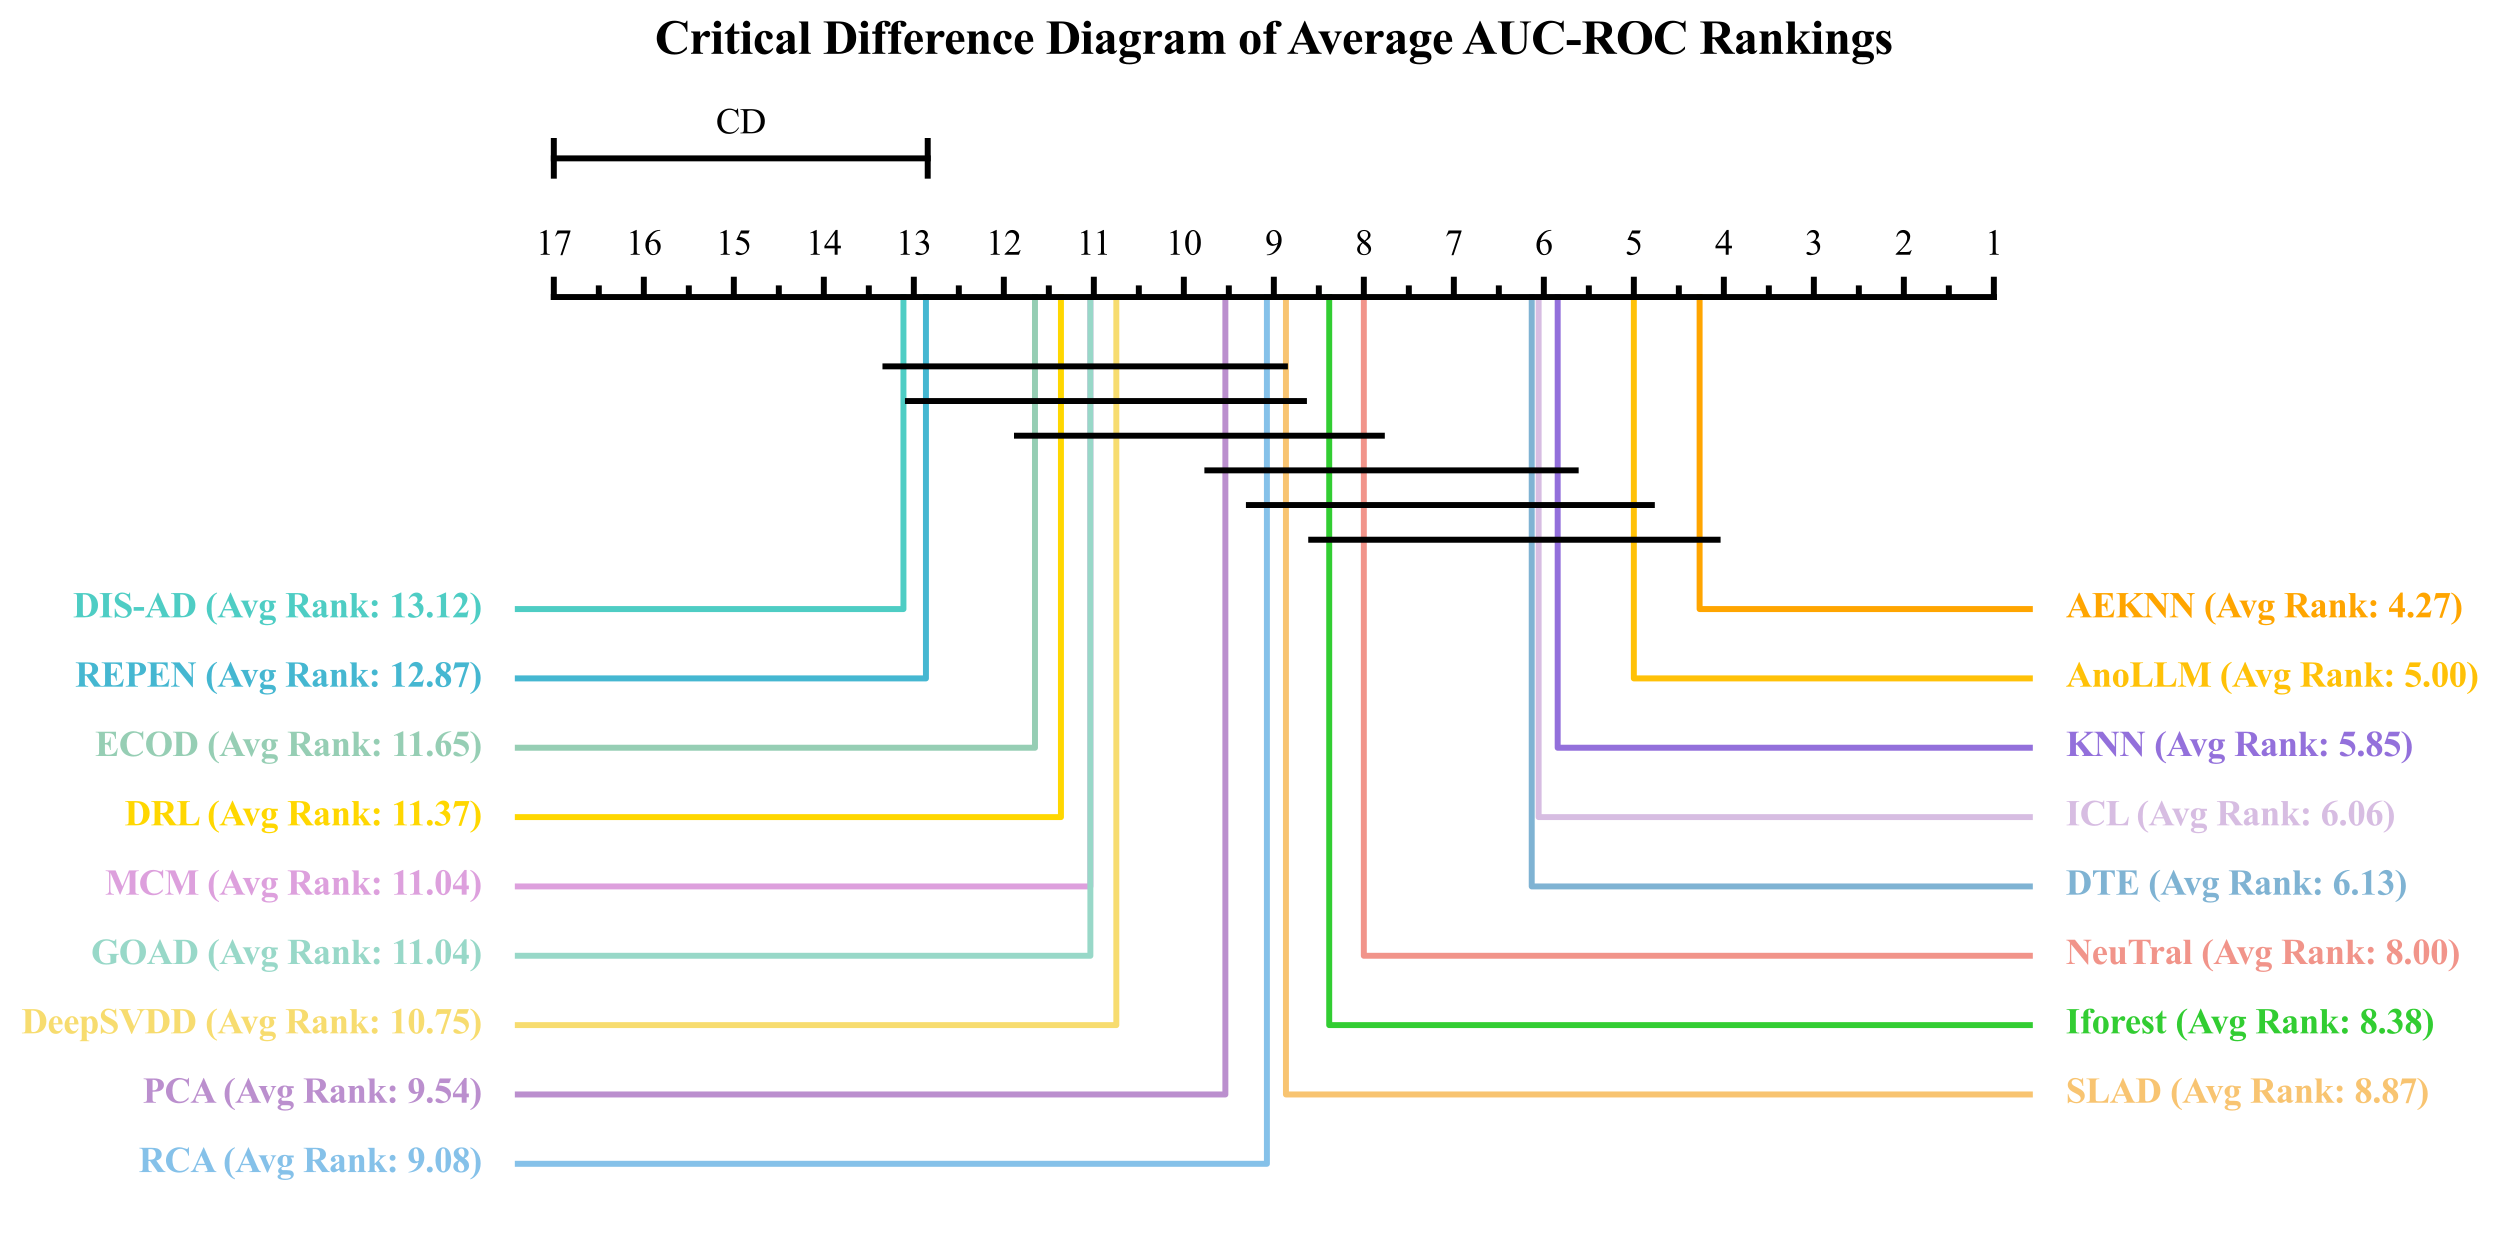 <?xml version="1.0" encoding="utf-8" standalone="no"?>
<!DOCTYPE svg PUBLIC "-//W3C//DTD SVG 1.1//EN"
  "http://www.w3.org/Graphics/SVG/1.1/DTD/svg11.dtd">
<svg xmlns:xlink="http://www.w3.org/1999/xlink" width="838.733pt" height="420.908pt" viewBox="0 0 838.733 420.908" xmlns="http://www.w3.org/2000/svg" version="1.1">
 <defs>
  <style type="text/css">*{stroke-linejoin: round; stroke-linecap: butt}</style>
 </defs>
 <g id="figure_1">
  <g id="patch_1">
   <path d="M 0 420.908 
L 838.733 420.908 
L 838.733 0 
L 0 0 
z
" style="fill: #ffffff"/>
  </g>
  <g id="axes_1">
   <g id="line2d_1">
    <path d="M 303.098 99.651 
L 303.098 204.337 
L 173.724 204.337 
" clip-path="url(#p67ab16972b)" style="fill: none; stroke: #4ecdc4; stroke-width: 2; stroke-linecap: square"/>
   </g>
   <g id="line2d_2">
    <path d="M 310.646 99.651 
L 310.646 227.6 
L 173.724 227.6 
" clip-path="url(#p67ab16972b)" style="fill: none; stroke: #45b7d1; stroke-width: 2; stroke-linecap: square"/>
   </g>
   <g id="line2d_3">
    <path d="M 347.229 99.651 
L 347.229 250.863 
L 173.724 250.863 
" clip-path="url(#p67ab16972b)" style="fill: none; stroke: #96ceb4; stroke-width: 2; stroke-linecap: square"/>
   </g>
   <g id="line2d_4">
    <path d="M 355.939 99.651 
L 355.939 274.127 
L 173.724 274.127 
" clip-path="url(#p67ab16972b)" style="fill: none; stroke: #ffd700; stroke-width: 2; stroke-linecap: square"/>
   </g>
   <g id="line2d_5">
    <path d="M 365.81 99.651 
L 365.81 297.39 
L 173.724 297.39 
" clip-path="url(#p67ab16972b)" style="fill: none; stroke: #dda0dd; stroke-width: 2; stroke-linecap: square"/>
   </g>
   <g id="line2d_6">
    <path d="M 365.81 99.651 
L 365.81 320.654 
L 173.724 320.654 
" clip-path="url(#p67ab16972b)" style="fill: none; stroke: #98d8c8; stroke-width: 2; stroke-linecap: square"/>
   </g>
   <g id="line2d_7">
    <path d="M 374.52 99.651 
L 374.52 343.917 
L 173.724 343.917 
" clip-path="url(#p67ab16972b)" style="fill: none; stroke: #f7dc6f; stroke-width: 2; stroke-linecap: square"/>
   </g>
   <g id="line2d_8">
    <path d="M 411.103 99.651 
L 411.103 367.181 
L 173.724 367.181 
" clip-path="url(#p67ab16972b)" style="fill: none; stroke: #bb8fce; stroke-width: 2; stroke-linecap: square"/>
   </g>
   <g id="line2d_9">
    <path d="M 425.039 99.651 
L 425.039 390.444 
L 173.724 390.444 
" clip-path="url(#p67ab16972b)" style="fill: none; stroke: #85c1e9; stroke-width: 2; stroke-linecap: square"/>
   </g>
   <g id="line2d_10">
    <path d="M 431.426 99.651 
L 431.426 367.181 
L 681 367.181 
" clip-path="url(#p67ab16972b)" style="fill: none; stroke: #f8c471; stroke-width: 2; stroke-linecap: square"/>
   </g>
   <g id="line2d_11">
    <path d="M 445.943 99.651 
L 445.943 343.917 
L 681 343.917 
" clip-path="url(#p67ab16972b)" style="fill: none; stroke: #32cd32; stroke-width: 2; stroke-linecap: square"/>
   </g>
   <g id="line2d_12">
    <path d="M 457.557 99.651 
L 457.557 320.654 
L 681 320.654 
" clip-path="url(#p67ab16972b)" style="fill: none; stroke: #f1948a; stroke-width: 2; stroke-linecap: square"/>
   </g>
   <g id="line2d_13">
    <path d="M 513.882 99.651 
L 513.882 297.39 
L 681 297.39 
" clip-path="url(#p67ab16972b)" style="fill: none; stroke: #7fb3d3; stroke-width: 2; stroke-linecap: square"/>
   </g>
   <g id="line2d_14">
    <path d="M 516.205 99.651 
L 516.205 274.127 
L 681 274.127 
" clip-path="url(#p67ab16972b)" style="fill: none; stroke: #d7bde2; stroke-width: 2; stroke-linecap: square"/>
   </g>
   <g id="line2d_15">
    <path d="M 522.592 99.651 
L 522.592 250.863 
L 681 250.863 
" clip-path="url(#p67ab16972b)" style="fill: none; stroke: #9370db; stroke-width: 2; stroke-linecap: square"/>
   </g>
   <g id="line2d_16">
    <path d="M 548.142 99.651 
L 548.142 227.6 
L 681 227.6 
" clip-path="url(#p67ab16972b)" style="fill: none; stroke: #ffc107; stroke-width: 2; stroke-linecap: square"/>
   </g>
   <g id="line2d_17">
    <path d="M 570.207 99.651 
L 570.207 204.337 
L 681 204.337 
" clip-path="url(#p67ab16972b)" style="fill: none; stroke: #ffa500; stroke-width: 2; stroke-linecap: square"/>
   </g>
   <g id="line2d_18">
    <path d="M 185.802 99.651 
L 668.922 99.651 
" clip-path="url(#p67ab16972b)" style="fill: none; stroke: #000000; stroke-width: 2; stroke-linecap: square"/>
   </g>
   <g id="line2d_19">
    <path d="M 668.922 93.835 
L 668.922 99.651 
" clip-path="url(#p67ab16972b)" style="fill: none; stroke: #000000; stroke-width: 2; stroke-linecap: square"/>
   </g>
   <g id="line2d_20">
    <path d="M 653.824 96.743 
L 653.824 99.651 
" clip-path="url(#p67ab16972b)" style="fill: none; stroke: #000000; stroke-width: 2; stroke-linecap: square"/>
   </g>
   <g id="line2d_21">
    <path d="M 638.727 93.835 
L 638.727 99.651 
" clip-path="url(#p67ab16972b)" style="fill: none; stroke: #000000; stroke-width: 2; stroke-linecap: square"/>
   </g>
   <g id="line2d_22">
    <path d="M 623.629 96.743 
L 623.629 99.651 
" clip-path="url(#p67ab16972b)" style="fill: none; stroke: #000000; stroke-width: 2; stroke-linecap: square"/>
   </g>
   <g id="line2d_23">
    <path d="M 608.532 93.835 
L 608.532 99.651 
" clip-path="url(#p67ab16972b)" style="fill: none; stroke: #000000; stroke-width: 2; stroke-linecap: square"/>
   </g>
   <g id="line2d_24">
    <path d="M 593.434 96.743 
L 593.434 99.651 
" clip-path="url(#p67ab16972b)" style="fill: none; stroke: #000000; stroke-width: 2; stroke-linecap: square"/>
   </g>
   <g id="line2d_25">
    <path d="M 578.337 93.835 
L 578.337 99.651 
" clip-path="url(#p67ab16972b)" style="fill: none; stroke: #000000; stroke-width: 2; stroke-linecap: square"/>
   </g>
   <g id="line2d_26">
    <path d="M 563.239 96.743 
L 563.239 99.651 
" clip-path="url(#p67ab16972b)" style="fill: none; stroke: #000000; stroke-width: 2; stroke-linecap: square"/>
   </g>
   <g id="line2d_27">
    <path d="M 548.142 93.835 
L 548.142 99.651 
" clip-path="url(#p67ab16972b)" style="fill: none; stroke: #000000; stroke-width: 2; stroke-linecap: square"/>
   </g>
   <g id="line2d_28">
    <path d="M 533.044 96.743 
L 533.044 99.651 
" clip-path="url(#p67ab16972b)" style="fill: none; stroke: #000000; stroke-width: 2; stroke-linecap: square"/>
   </g>
   <g id="line2d_29">
    <path d="M 517.947 93.835 
L 517.947 99.651 
" clip-path="url(#p67ab16972b)" style="fill: none; stroke: #000000; stroke-width: 2; stroke-linecap: square"/>
   </g>
   <g id="line2d_30">
    <path d="M 502.849 96.743 
L 502.849 99.651 
" clip-path="url(#p67ab16972b)" style="fill: none; stroke: #000000; stroke-width: 2; stroke-linecap: square"/>
   </g>
   <g id="line2d_31">
    <path d="M 487.752 93.835 
L 487.752 99.651 
" clip-path="url(#p67ab16972b)" style="fill: none; stroke: #000000; stroke-width: 2; stroke-linecap: square"/>
   </g>
   <g id="line2d_32">
    <path d="M 472.654 96.743 
L 472.654 99.651 
" clip-path="url(#p67ab16972b)" style="fill: none; stroke: #000000; stroke-width: 2; stroke-linecap: square"/>
   </g>
   <g id="line2d_33">
    <path d="M 457.557 93.835 
L 457.557 99.651 
" clip-path="url(#p67ab16972b)" style="fill: none; stroke: #000000; stroke-width: 2; stroke-linecap: square"/>
   </g>
   <g id="line2d_34">
    <path d="M 442.459 96.743 
L 442.459 99.651 
" clip-path="url(#p67ab16972b)" style="fill: none; stroke: #000000; stroke-width: 2; stroke-linecap: square"/>
   </g>
   <g id="line2d_35">
    <path d="M 427.362 93.835 
L 427.362 99.651 
" clip-path="url(#p67ab16972b)" style="fill: none; stroke: #000000; stroke-width: 2; stroke-linecap: square"/>
   </g>
   <g id="line2d_36">
    <path d="M 412.264 96.743 
L 412.264 99.651 
" clip-path="url(#p67ab16972b)" style="fill: none; stroke: #000000; stroke-width: 2; stroke-linecap: square"/>
   </g>
   <g id="line2d_37">
    <path d="M 397.167 93.835 
L 397.167 99.651 
" clip-path="url(#p67ab16972b)" style="fill: none; stroke: #000000; stroke-width: 2; stroke-linecap: square"/>
   </g>
   <g id="line2d_38">
    <path d="M 382.069 96.743 
L 382.069 99.651 
" clip-path="url(#p67ab16972b)" style="fill: none; stroke: #000000; stroke-width: 2; stroke-linecap: square"/>
   </g>
   <g id="line2d_39">
    <path d="M 366.972 93.835 
L 366.972 99.651 
" clip-path="url(#p67ab16972b)" style="fill: none; stroke: #000000; stroke-width: 2; stroke-linecap: square"/>
   </g>
   <g id="line2d_40">
    <path d="M 351.874 96.743 
L 351.874 99.651 
" clip-path="url(#p67ab16972b)" style="fill: none; stroke: #000000; stroke-width: 2; stroke-linecap: square"/>
   </g>
   <g id="line2d_41">
    <path d="M 336.777 93.835 
L 336.777 99.651 
" clip-path="url(#p67ab16972b)" style="fill: none; stroke: #000000; stroke-width: 2; stroke-linecap: square"/>
   </g>
   <g id="line2d_42">
    <path d="M 321.679 96.743 
L 321.679 99.651 
" clip-path="url(#p67ab16972b)" style="fill: none; stroke: #000000; stroke-width: 2; stroke-linecap: square"/>
   </g>
   <g id="line2d_43">
    <path d="M 306.582 93.835 
L 306.582 99.651 
" clip-path="url(#p67ab16972b)" style="fill: none; stroke: #000000; stroke-width: 2; stroke-linecap: square"/>
   </g>
   <g id="line2d_44">
    <path d="M 291.484 96.743 
L 291.484 99.651 
" clip-path="url(#p67ab16972b)" style="fill: none; stroke: #000000; stroke-width: 2; stroke-linecap: square"/>
   </g>
   <g id="line2d_45">
    <path d="M 276.387 93.835 
L 276.387 99.651 
" clip-path="url(#p67ab16972b)" style="fill: none; stroke: #000000; stroke-width: 2; stroke-linecap: square"/>
   </g>
   <g id="line2d_46">
    <path d="M 261.289 96.743 
L 261.289 99.651 
" clip-path="url(#p67ab16972b)" style="fill: none; stroke: #000000; stroke-width: 2; stroke-linecap: square"/>
   </g>
   <g id="line2d_47">
    <path d="M 246.192 93.835 
L 246.192 99.651 
" clip-path="url(#p67ab16972b)" style="fill: none; stroke: #000000; stroke-width: 2; stroke-linecap: square"/>
   </g>
   <g id="line2d_48">
    <path d="M 231.094 96.743 
L 231.094 99.651 
" clip-path="url(#p67ab16972b)" style="fill: none; stroke: #000000; stroke-width: 2; stroke-linecap: square"/>
   </g>
   <g id="line2d_49">
    <path d="M 215.997 93.835 
L 215.997 99.651 
" clip-path="url(#p67ab16972b)" style="fill: none; stroke: #000000; stroke-width: 2; stroke-linecap: square"/>
   </g>
   <g id="line2d_50">
    <path d="M 200.899 96.743 
L 200.899 99.651 
" clip-path="url(#p67ab16972b)" style="fill: none; stroke: #000000; stroke-width: 2; stroke-linecap: square"/>
   </g>
   <g id="line2d_51">
    <path d="M 185.802 93.835 
L 185.802 99.651 
" clip-path="url(#p67ab16972b)" style="fill: none; stroke: #000000; stroke-width: 2; stroke-linecap: square"/>
   </g>
   <g id="line2d_52">
    <path d="M 185.802 53.124 
L 311.245 53.124 
" clip-path="url(#p67ab16972b)" style="fill: none; stroke: #000000; stroke-width: 2; stroke-linecap: square"/>
   </g>
   <g id="line2d_53">
    <path d="M 185.802 58.94 
L 185.802 47.308 
" clip-path="url(#p67ab16972b)" style="fill: none; stroke: #000000; stroke-width: 2; stroke-linecap: square"/>
   </g>
   <g id="line2d_54">
    <path d="M 311.245 58.94 
L 311.245 47.308 
" clip-path="url(#p67ab16972b)" style="fill: none; stroke: #000000; stroke-width: 2; stroke-linecap: square"/>
   </g>
   <g id="line2d_55">
    <path d="M 297.059 122.915 
L 431.078 122.915 
" clip-path="url(#p67ab16972b)" style="fill: none; stroke: #000000; stroke-width: 2; stroke-linecap: square"/>
   </g>
   <g id="line2d_56">
    <path d="M 304.607 134.546 
L 437.465 134.546 
" clip-path="url(#p67ab16972b)" style="fill: none; stroke: #000000; stroke-width: 2; stroke-linecap: square"/>
   </g>
   <g id="line2d_57">
    <path d="M 341.19 146.178 
L 463.596 146.178 
" clip-path="url(#p67ab16972b)" style="fill: none; stroke: #000000; stroke-width: 2; stroke-linecap: square"/>
   </g>
   <g id="line2d_58">
    <path d="M 405.064 157.81 
L 528.631 157.81 
" clip-path="url(#p67ab16972b)" style="fill: none; stroke: #000000; stroke-width: 2; stroke-linecap: square"/>
   </g>
   <g id="line2d_59">
    <path d="M 419 169.441 
L 554.181 169.441 
" clip-path="url(#p67ab16972b)" style="fill: none; stroke: #000000; stroke-width: 2; stroke-linecap: square"/>
   </g>
   <g id="line2d_60">
    <path d="M 439.904 181.073 
L 576.246 181.073 
" clip-path="url(#p67ab16972b)" style="fill: none; stroke: #000000; stroke-width: 2; stroke-linecap: square"/>
   </g>
   <g id="text_1">
    <!-- 1 -->
    <g transform="translate(665.922 85.453) scale(0.12 -0.12)">
     <defs>
      <path id="TimesNewRomanPSMT-31" d="M 750 3822 
L 1781 4325 
L 1884 4325 
L 1884 747 
Q 1884 391 1914 303 
Q 1944 216 2037 169 
Q 2131 122 2419 116 
L 2419 0 
L 825 0 
L 825 116 
Q 1125 122 1212 167 
Q 1300 213 1334 289 
Q 1369 366 1369 747 
L 1369 3034 
Q 1369 3497 1338 3628 
Q 1316 3728 1258 3775 
Q 1200 3822 1119 3822 
Q 1003 3822 797 3725 
L 750 3822 
z
" transform="scale(0.016)"/>
     </defs>
     <use xlink:href="#TimesNewRomanPSMT-31"/>
    </g>
   </g>
   <g id="text_2">
    <!-- 2 -->
    <g transform="translate(635.727 85.453) scale(0.12 -0.12)">
     <defs>
      <path id="TimesNewRomanPSMT-32" d="M 2934 816 
L 2638 0 
L 138 0 
L 138 116 
Q 1241 1122 1691 1759 
Q 2141 2397 2141 2925 
Q 2141 3328 1894 3587 
Q 1647 3847 1303 3847 
Q 991 3847 742 3664 
Q 494 3481 375 3128 
L 259 3128 
Q 338 3706 661 4015 
Q 984 4325 1469 4325 
Q 1984 4325 2329 3994 
Q 2675 3663 2675 3213 
Q 2675 2891 2525 2569 
Q 2294 2063 1775 1497 
Q 997 647 803 472 
L 1909 472 
Q 2247 472 2383 497 
Q 2519 522 2628 598 
Q 2738 675 2819 816 
L 2934 816 
z
" transform="scale(0.016)"/>
     </defs>
     <use xlink:href="#TimesNewRomanPSMT-32"/>
    </g>
   </g>
   <g id="text_3">
    <!-- 3 -->
    <g transform="translate(605.532 85.453) scale(0.12 -0.12)">
     <defs>
      <path id="TimesNewRomanPSMT-33" d="M 325 3431 
Q 506 3859 782 4092 
Q 1059 4325 1472 4325 
Q 1981 4325 2253 3994 
Q 2459 3747 2459 3466 
Q 2459 3003 1878 2509 
Q 2269 2356 2469 2072 
Q 2669 1788 2669 1403 
Q 2669 853 2319 450 
Q 1863 -75 997 -75 
Q 569 -75 414 31 
Q 259 138 259 259 
Q 259 350 332 419 
Q 406 488 509 488 
Q 588 488 669 463 
Q 722 447 909 348 
Q 1097 250 1169 231 
Q 1284 197 1416 197 
Q 1734 197 1970 444 
Q 2206 691 2206 1028 
Q 2206 1275 2097 1509 
Q 2016 1684 1919 1775 
Q 1784 1900 1550 2001 
Q 1316 2103 1072 2103 
L 972 2103 
L 972 2197 
Q 1219 2228 1467 2375 
Q 1716 2522 1828 2728 
Q 1941 2934 1941 3181 
Q 1941 3503 1739 3701 
Q 1538 3900 1238 3900 
Q 753 3900 428 3381 
L 325 3431 
z
" transform="scale(0.016)"/>
     </defs>
     <use xlink:href="#TimesNewRomanPSMT-33"/>
    </g>
   </g>
   <g id="text_4">
    <!-- 4 -->
    <g transform="translate(575.337 85.453) scale(0.12 -0.12)">
     <defs>
      <path id="TimesNewRomanPSMT-34" d="M 2978 1563 
L 2978 1119 
L 2409 1119 
L 2409 0 
L 1894 0 
L 1894 1119 
L 100 1119 
L 100 1519 
L 2066 4325 
L 2409 4325 
L 2409 1563 
L 2978 1563 
z
M 1894 1563 
L 1894 3666 
L 406 1563 
L 1894 1563 
z
" transform="scale(0.016)"/>
     </defs>
     <use xlink:href="#TimesNewRomanPSMT-34"/>
    </g>
   </g>
   <g id="text_5">
    <!-- 5 -->
    <g transform="translate(545.142 85.453) scale(0.12 -0.12)">
     <defs>
      <path id="TimesNewRomanPSMT-35" d="M 2778 4238 
L 2534 3706 
L 1259 3706 
L 981 3138 
Q 1809 3016 2294 2522 
Q 2709 2097 2709 1522 
Q 2709 1188 2573 903 
Q 2438 619 2231 419 
Q 2025 219 1772 97 
Q 1413 -75 1034 -75 
Q 653 -75 479 54 
Q 306 184 306 341 
Q 306 428 378 495 
Q 450 563 559 563 
Q 641 563 702 538 
Q 763 513 909 409 
Q 1144 247 1384 247 
Q 1750 247 2026 523 
Q 2303 800 2303 1197 
Q 2303 1581 2056 1914 
Q 1809 2247 1375 2428 
Q 1034 2569 447 2591 
L 1259 4238 
L 2778 4238 
z
" transform="scale(0.016)"/>
     </defs>
     <use xlink:href="#TimesNewRomanPSMT-35"/>
    </g>
   </g>
   <g id="text_6">
    <!-- 6 -->
    <g transform="translate(514.947 85.453) scale(0.12 -0.12)">
     <defs>
      <path id="TimesNewRomanPSMT-36" d="M 2869 4325 
L 2869 4209 
Q 2456 4169 2195 4045 
Q 1934 3922 1679 3669 
Q 1425 3416 1258 3105 
Q 1091 2794 978 2366 
Q 1428 2675 1881 2675 
Q 2316 2675 2634 2325 
Q 2953 1975 2953 1425 
Q 2953 894 2631 456 
Q 2244 -75 1606 -75 
Q 1172 -75 869 213 
Q 275 772 275 1663 
Q 275 2231 503 2743 
Q 731 3256 1154 3653 
Q 1578 4050 1965 4187 
Q 2353 4325 2688 4325 
L 2869 4325 
z
M 925 2138 
Q 869 1716 869 1456 
Q 869 1156 980 804 
Q 1091 453 1309 247 
Q 1469 100 1697 100 
Q 1969 100 2183 356 
Q 2397 613 2397 1088 
Q 2397 1622 2184 2012 
Q 1972 2403 1581 2403 
Q 1463 2403 1327 2353 
Q 1191 2303 925 2138 
z
" transform="scale(0.016)"/>
     </defs>
     <use xlink:href="#TimesNewRomanPSMT-36"/>
    </g>
   </g>
   <g id="text_7">
    <!-- 7 -->
    <g transform="translate(484.752 85.453) scale(0.12 -0.12)">
     <defs>
      <path id="TimesNewRomanPSMT-37" d="M 644 4238 
L 2916 4238 
L 2916 4119 
L 1503 -88 
L 1153 -88 
L 2419 3728 
L 1253 3728 
Q 900 3728 750 3644 
Q 488 3500 328 3200 
L 238 3234 
L 644 4238 
z
" transform="scale(0.016)"/>
     </defs>
     <use xlink:href="#TimesNewRomanPSMT-37"/>
    </g>
   </g>
   <g id="text_8">
    <!-- 8 -->
    <g transform="translate(454.557 85.453) scale(0.12 -0.12)">
     <defs>
      <path id="TimesNewRomanPSMT-38" d="M 1228 2134 
Q 725 2547 579 2797 
Q 434 3047 434 3316 
Q 434 3728 753 4026 
Q 1072 4325 1600 4325 
Q 2113 4325 2425 4047 
Q 2738 3769 2738 3413 
Q 2738 3175 2569 2928 
Q 2400 2681 1866 2347 
Q 2416 1922 2594 1678 
Q 2831 1359 2831 1006 
Q 2831 559 2490 242 
Q 2150 -75 1597 -75 
Q 994 -75 656 303 
Q 388 606 388 966 
Q 388 1247 577 1523 
Q 766 1800 1228 2134 
z
M 1719 2469 
Q 2094 2806 2194 3001 
Q 2294 3197 2294 3444 
Q 2294 3772 2109 3958 
Q 1925 4144 1606 4144 
Q 1288 4144 1088 3959 
Q 888 3775 888 3528 
Q 888 3366 970 3203 
Q 1053 3041 1206 2894 
L 1719 2469 
z
M 1375 2016 
Q 1116 1797 991 1539 
Q 866 1281 866 981 
Q 866 578 1086 336 
Q 1306 94 1647 94 
Q 1984 94 2187 284 
Q 2391 475 2391 747 
Q 2391 972 2272 1150 
Q 2050 1481 1375 2016 
z
" transform="scale(0.016)"/>
     </defs>
     <use xlink:href="#TimesNewRomanPSMT-38"/>
    </g>
   </g>
   <g id="text_9">
    <!-- 9 -->
    <g transform="translate(424.362 85.453) scale(0.12 -0.12)">
     <defs>
      <path id="TimesNewRomanPSMT-39" d="M 338 -88 
L 338 28 
Q 744 34 1094 217 
Q 1444 400 1770 856 
Q 2097 1313 2225 1859 
Q 1734 1544 1338 1544 
Q 891 1544 572 1889 
Q 253 2234 253 2806 
Q 253 3363 572 3797 
Q 956 4325 1575 4325 
Q 2097 4325 2469 3894 
Q 2925 3359 2925 2575 
Q 2925 1869 2578 1258 
Q 2231 647 1613 244 
Q 1109 -88 516 -88 
L 338 -88 
z
M 2275 2091 
Q 2331 2497 2331 2741 
Q 2331 3044 2228 3395 
Q 2125 3747 1936 3934 
Q 1747 4122 1506 4122 
Q 1228 4122 1018 3872 
Q 809 3622 809 3128 
Q 809 2469 1088 2097 
Q 1291 1828 1588 1828 
Q 1731 1828 1928 1897 
Q 2125 1966 2275 2091 
z
" transform="scale(0.016)"/>
     </defs>
     <use xlink:href="#TimesNewRomanPSMT-39"/>
    </g>
   </g>
   <g id="text_10">
    <!-- 10 -->
    <g transform="translate(391.167 85.453) scale(0.12 -0.12)">
     <defs>
      <path id="TimesNewRomanPSMT-30" d="M 231 2094 
Q 231 2819 450 3342 
Q 669 3866 1031 4122 
Q 1313 4325 1613 4325 
Q 2100 4325 2488 3828 
Q 2972 3213 2972 2159 
Q 2972 1422 2759 906 
Q 2547 391 2217 158 
Q 1888 -75 1581 -75 
Q 975 -75 572 641 
Q 231 1244 231 2094 
z
M 844 2016 
Q 844 1141 1059 588 
Q 1238 122 1591 122 
Q 1759 122 1940 273 
Q 2122 425 2216 781 
Q 2359 1319 2359 2297 
Q 2359 3022 2209 3506 
Q 2097 3866 1919 4016 
Q 1791 4119 1609 4119 
Q 1397 4119 1231 3928 
Q 1006 3669 925 3112 
Q 844 2556 844 2016 
z
" transform="scale(0.016)"/>
     </defs>
     <use xlink:href="#TimesNewRomanPSMT-31"/>
     <use xlink:href="#TimesNewRomanPSMT-30" transform="translate(50 0)"/>
    </g>
   </g>
   <g id="text_11">
    <!-- 11 -->
    <g transform="translate(361.197 85.453) scale(0.12 -0.12)">
     <use xlink:href="#TimesNewRomanPSMT-31"/>
     <use xlink:href="#TimesNewRomanPSMT-31" transform="translate(46.25 0)"/>
    </g>
   </g>
   <g id="text_12">
    <!-- 12 -->
    <g transform="translate(330.777 85.453) scale(0.12 -0.12)">
     <use xlink:href="#TimesNewRomanPSMT-31"/>
     <use xlink:href="#TimesNewRomanPSMT-32" transform="translate(50 0)"/>
    </g>
   </g>
   <g id="text_13">
    <!-- 13 -->
    <g transform="translate(300.582 85.453) scale(0.12 -0.12)">
     <use xlink:href="#TimesNewRomanPSMT-31"/>
     <use xlink:href="#TimesNewRomanPSMT-33" transform="translate(50 0)"/>
    </g>
   </g>
   <g id="text_14">
    <!-- 14 -->
    <g transform="translate(270.387 85.453) scale(0.12 -0.12)">
     <use xlink:href="#TimesNewRomanPSMT-31"/>
     <use xlink:href="#TimesNewRomanPSMT-34" transform="translate(50 0)"/>
    </g>
   </g>
   <g id="text_15">
    <!-- 15 -->
    <g transform="translate(240.192 85.453) scale(0.12 -0.12)">
     <use xlink:href="#TimesNewRomanPSMT-31"/>
     <use xlink:href="#TimesNewRomanPSMT-35" transform="translate(50 0)"/>
    </g>
   </g>
   <g id="text_16">
    <!-- 16 -->
    <g transform="translate(209.997 85.453) scale(0.12 -0.12)">
     <use xlink:href="#TimesNewRomanPSMT-31"/>
     <use xlink:href="#TimesNewRomanPSMT-36" transform="translate(50 0)"/>
    </g>
   </g>
   <g id="text_17">
    <!-- 17 -->
    <g transform="translate(179.802 85.453) scale(0.12 -0.12)">
     <use xlink:href="#TimesNewRomanPSMT-31"/>
     <use xlink:href="#TimesNewRomanPSMT-37" transform="translate(50 0)"/>
    </g>
   </g>
   <g id="text_18">
    <!-- DIS-AD (Avg Rank: 13.12) -->
    <g style="fill: #4ecdc4" transform="translate(24.527 207.105) scale(0.12 -0.12)">
     <defs>
      <path id="TimesNewRomanPS-BoldMT-44" d="M 84 0 
L 84 116 
L 225 116 
Q 409 116 507 173 
Q 606 231 653 331 
Q 681 397 681 725 
L 681 3513 
Q 681 3838 647 3919 
Q 613 4000 508 4061 
Q 403 4122 225 4122 
L 84 4122 
L 84 4238 
L 1981 4238 
Q 2741 4238 3203 4031 
Q 3769 3778 4061 3265 
Q 4353 2753 4353 2106 
Q 4353 1659 4209 1282 
Q 4066 906 3837 661 
Q 3609 416 3311 267 
Q 3013 119 2581 38 
Q 2391 0 1981 0 
L 84 0 
z
M 1700 3997 
L 1700 691 
Q 1700 428 1725 368 
Q 1750 309 1809 278 
Q 1894 231 2053 231 
Q 2575 231 2850 588 
Q 3225 1069 3225 2081 
Q 3225 2897 2969 3384 
Q 2766 3766 2447 3903 
Q 2222 4000 1700 3997 
z
" transform="scale(0.016)"/>
      <path id="TimesNewRomanPS-BoldMT-49" d="M 2344 116 
L 2344 0 
L 128 0 
L 128 116 
L 269 116 
Q 453 116 566 181 
Q 647 225 691 331 
Q 725 406 725 725 
L 725 3513 
Q 725 3838 690 3919 
Q 656 4000 551 4061 
Q 447 4122 269 4122 
L 128 4122 
L 128 4238 
L 2344 4238 
L 2344 4122 
L 2203 4122 
Q 2019 4122 1906 4056 
Q 1825 4013 1778 3906 
Q 1744 3831 1744 3513 
L 1744 725 
Q 1744 400 1780 319 
Q 1816 238 1920 177 
Q 2025 116 2203 116 
L 2344 116 
z
" transform="scale(0.016)"/>
      <path id="TimesNewRomanPS-BoldMT-53" d="M 3006 4334 
L 3041 2922 
L 2913 2922 
Q 2822 3453 2467 3776 
Q 2113 4100 1700 4100 
Q 1381 4100 1195 3929 
Q 1009 3759 1009 3538 
Q 1009 3397 1075 3288 
Q 1166 3141 1366 2997 
Q 1513 2894 2044 2631 
Q 2788 2266 3047 1941 
Q 3303 1616 3303 1197 
Q 3303 666 2889 283 
Q 2475 -100 1838 -100 
Q 1638 -100 1459 -59 
Q 1281 -19 1013 94 
Q 863 156 766 156 
Q 684 156 593 93 
Q 503 31 447 -97 
L 331 -97 
L 331 1503 
L 447 1503 
Q 584 828 976 473 
Q 1369 119 1822 119 
Q 2172 119 2380 309 
Q 2588 500 2588 753 
Q 2588 903 2508 1043 
Q 2428 1184 2265 1311 
Q 2103 1438 1691 1641 
Q 1113 1925 859 2125 
Q 606 2325 470 2572 
Q 334 2819 334 3116 
Q 334 3622 706 3978 
Q 1078 4334 1644 4334 
Q 1850 4334 2044 4284 
Q 2191 4247 2402 4145 
Q 2613 4044 2697 4044 
Q 2778 4044 2825 4094 
Q 2872 4144 2913 4334 
L 3006 4334 
z
" transform="scale(0.016)"/>
      <path id="TimesNewRomanPS-BoldMT-2d" d="M 1978 1147 
L 156 1147 
L 156 1794 
L 1978 1794 
L 1978 1147 
z
" transform="scale(0.016)"/>
      <path id="TimesNewRomanPS-BoldMT-41" d="M 2663 1206 
L 1166 1206 
L 988 794 
Q 900 588 900 453 
Q 900 275 1044 191 
Q 1128 141 1459 116 
L 1459 0 
L 50 0 
L 50 116 
Q 278 150 425 304 
Q 572 459 788 944 
L 2303 4325 
L 2363 4325 
L 3891 850 
Q 4109 356 4250 228 
Q 4356 131 4550 116 
L 4550 0 
L 2500 0 
L 2500 116 
L 2584 116 
Q 2831 116 2931 184 
Q 3000 234 3000 328 
Q 3000 384 2981 444 
Q 2975 472 2888 678 
L 2663 1206 
z
M 2556 1438 
L 1925 2897 
L 1275 1438 
L 2556 1438 
z
" transform="scale(0.016)"/>
      <path id="TimesNewRomanPS-BoldMT-20" transform="scale(0.016)"/>
      <path id="TimesNewRomanPS-BoldMT-28" d="M 2056 4334 
L 2056 4191 
Q 1731 3978 1578 3775 
Q 1366 3494 1247 3053 
Q 1097 2506 1097 1525 
Q 1097 600 1233 87 
Q 1369 -425 1603 -741 
Q 1766 -959 2056 -1125 
L 2056 -1281 
Q 1303 -1028 779 -248 
Q 256 531 256 1544 
Q 256 2544 778 3314 
Q 1300 4084 2056 4334 
z
" transform="scale(0.016)"/>
      <path id="TimesNewRomanPS-BoldMT-76" d="M 1534 -88 
L 550 2178 
Q 372 2588 272 2697 
Q 200 2778 59 2806 
L 59 2922 
L 1613 2922 
L 1613 2806 
Q 1466 2806 1413 2753 
Q 1338 2684 1338 2591 
Q 1338 2475 1475 2156 
L 1956 1059 
L 2341 2006 
Q 2506 2413 2506 2581 
Q 2506 2678 2436 2739 
Q 2366 2800 2188 2806 
L 2188 2922 
L 3144 2922 
L 3144 2806 
Q 3006 2788 2918 2703 
Q 2831 2619 2656 2206 
L 1681 -88 
L 1534 -88 
z
" transform="scale(0.016)"/>
      <path id="TimesNewRomanPS-BoldMT-67" d="M 2091 2888 
L 3075 2888 
L 3075 2544 
L 2516 2544 
Q 2669 2391 2728 2266 
Q 2803 2097 2803 1913 
Q 2803 1600 2629 1370 
Q 2456 1141 2157 1011 
Q 1859 881 1628 881 
Q 1609 881 1253 897 
Q 1113 897 1017 805 
Q 922 713 922 584 
Q 922 472 1008 400 
Q 1094 328 1288 328 
L 1828 334 
Q 2484 334 2731 191 
Q 3084 -9 3084 -425 
Q 3084 -691 2921 -908 
Q 2759 -1125 2494 -1228 
Q 2091 -1381 1566 -1381 
Q 1172 -1381 847 -1304 
Q 522 -1228 381 -1092 
Q 241 -956 241 -806 
Q 241 -663 348 -548 
Q 456 -434 750 -356 
Q 344 -156 344 200 
Q 344 416 509 619 
Q 675 822 1034 972 
Q 616 1125 428 1375 
Q 241 1625 241 1953 
Q 241 2381 591 2695 
Q 941 3009 1491 3009 
Q 1781 3009 2091 2888 
z
M 1550 2816 
Q 1369 2816 1244 2633 
Q 1119 2450 1119 1875 
Q 1119 1409 1242 1236 
Q 1366 1063 1534 1063 
Q 1722 1063 1847 1234 
Q 1972 1406 1972 1903 
Q 1972 2463 1831 2666 
Q 1731 2816 1550 2816 
z
M 1366 -431 
Q 1047 -431 944 -484 
Q 766 -581 766 -747 
Q 766 -906 950 -1036 
Q 1134 -1166 1644 -1166 
Q 2078 -1166 2326 -1050 
Q 2575 -934 2575 -725 
Q 2575 -647 2528 -594 
Q 2444 -500 2273 -465 
Q 2103 -431 1366 -431 
z
" transform="scale(0.016)"/>
      <path id="TimesNewRomanPS-BoldMT-52" d="M 1700 1931 
L 1700 744 
Q 1700 400 1742 311 
Q 1784 222 1890 169 
Q 1997 116 2288 116 
L 2288 0 
L 119 0 
L 119 116 
Q 413 116 517 170 
Q 622 225 664 312 
Q 706 400 706 744 
L 706 3494 
Q 706 3838 664 3927 
Q 622 4016 515 4069 
Q 409 4122 119 4122 
L 119 4238 
L 2088 4238 
Q 2856 4238 3212 4131 
Q 3569 4025 3794 3739 
Q 4019 3453 4019 3069 
Q 4019 2600 3681 2294 
Q 3466 2100 3078 2003 
L 4097 569 
Q 4297 291 4381 222 
Q 4509 125 4678 116 
L 4678 0 
L 3344 0 
L 1978 1931 
L 1700 1931 
z
M 1700 4009 
L 1700 2153 
L 1878 2153 
Q 2313 2153 2528 2233 
Q 2744 2313 2867 2520 
Q 2991 2728 2991 3063 
Q 2991 3547 2764 3778 
Q 2538 4009 2034 4009 
L 1700 4009 
z
" transform="scale(0.016)"/>
      <path id="TimesNewRomanPS-BoldMT-61" d="M 1828 431 
Q 1294 -41 869 -41 
Q 619 -41 453 123 
Q 288 288 288 534 
Q 288 869 575 1136 
Q 863 1403 1828 1847 
L 1828 2141 
Q 1828 2472 1792 2558 
Q 1756 2644 1656 2708 
Q 1556 2772 1431 2772 
Q 1228 2772 1097 2681 
Q 1016 2625 1016 2550 
Q 1016 2484 1103 2388 
Q 1222 2253 1222 2128 
Q 1222 1975 1108 1867 
Q 994 1759 809 1759 
Q 613 1759 480 1878 
Q 347 1997 347 2156 
Q 347 2381 525 2586 
Q 703 2791 1022 2900 
Q 1341 3009 1684 3009 
Q 2100 3009 2342 2832 
Q 2584 2656 2656 2450 
Q 2700 2319 2700 1847 
L 2700 713 
Q 2700 513 2715 461 
Q 2731 409 2762 384 
Q 2794 359 2834 359 
Q 2916 359 3000 475 
L 3094 400 
Q 2938 169 2770 64 
Q 2603 -41 2391 -41 
Q 2141 -41 2000 76 
Q 1859 194 1828 431 
z
M 1828 659 
L 1828 1638 
Q 1450 1416 1266 1163 
Q 1144 994 1144 822 
Q 1144 678 1247 569 
Q 1325 484 1466 484 
Q 1622 484 1828 659 
z
" transform="scale(0.016)"/>
      <path id="TimesNewRomanPS-BoldMT-6e" d="M 1409 2922 
L 1409 2544 
Q 1634 2788 1840 2898 
Q 2047 3009 2284 3009 
Q 2569 3009 2756 2851 
Q 2944 2694 3006 2459 
Q 3056 2281 3056 1775 
L 3056 638 
Q 3056 300 3117 217 
Q 3178 134 3372 113 
L 3372 0 
L 1894 0 
L 1894 113 
Q 2059 134 2131 250 
Q 2181 328 2181 638 
L 2181 1938 
Q 2181 2297 2153 2390 
Q 2125 2484 2058 2536 
Q 1991 2588 1909 2588 
Q 1641 2588 1409 2203 
L 1409 638 
Q 1409 309 1470 221 
Q 1531 134 1697 113 
L 1697 0 
L 219 0 
L 219 113 
Q 403 131 481 231 
Q 534 300 534 638 
L 534 2288 
Q 534 2619 473 2700 
Q 413 2781 219 2806 
L 219 2922 
L 1409 2922 
z
" transform="scale(0.016)"/>
      <path id="TimesNewRomanPS-BoldMT-6b" d="M 1403 4238 
L 1403 1450 
L 2081 2116 
Q 2291 2319 2342 2409 
Q 2394 2500 2394 2584 
Q 2394 2669 2325 2725 
Q 2256 2781 2056 2806 
L 2056 2922 
L 3366 2922 
L 3366 2806 
Q 3178 2797 3037 2717 
Q 2897 2638 2488 2238 
L 2169 1925 
L 2856 919 
Q 3272 306 3350 231 
Q 3456 125 3619 113 
L 3619 0 
L 2109 0 
L 2109 113 
Q 2209 113 2254 150 
Q 2300 188 2300 231 
Q 2300 303 2169 497 
L 1591 1344 
L 1403 1159 
L 1403 634 
Q 1403 300 1465 217 
Q 1528 134 1722 113 
L 1722 0 
L 213 0 
L 213 113 
Q 397 131 475 231 
Q 528 300 528 634 
L 528 3603 
Q 528 3934 467 4015 
Q 406 4097 213 4122 
L 213 4238 
L 1403 4238 
z
" transform="scale(0.016)"/>
      <path id="TimesNewRomanPS-BoldMT-3a" d="M 1069 3006 
Q 1284 3006 1436 2854 
Q 1588 2703 1588 2488 
Q 1588 2272 1436 2120 
Q 1284 1969 1069 1969 
Q 853 1969 701 2120 
Q 550 2272 550 2488 
Q 550 2703 701 2854 
Q 853 3006 1069 3006 
z
M 1066 963 
Q 1284 963 1436 809 
Q 1588 656 1588 441 
Q 1588 225 1434 73 
Q 1281 -78 1066 -78 
Q 850 -78 698 73 
Q 547 225 547 441 
Q 547 656 698 809 
Q 850 963 1066 963 
z
" transform="scale(0.016)"/>
      <path id="TimesNewRomanPS-BoldMT-31" d="M 2084 4325 
L 2084 859 
Q 2084 469 2118 361 
Q 2153 253 2262 184 
Q 2372 116 2613 116 
L 2709 116 
L 2709 0 
L 478 0 
L 478 116 
L 591 116 
Q 863 116 978 178 
Q 1094 241 1134 350 
Q 1175 459 1175 859 
L 1175 3056 
Q 1175 3350 1147 3423 
Q 1119 3497 1042 3548 
Q 966 3600 866 3600 
Q 706 3600 478 3500 
L 422 3613 
L 1981 4325 
L 2084 4325 
z
" transform="scale(0.016)"/>
      <path id="TimesNewRomanPS-BoldMT-33" d="M 947 2125 
L 947 2234 
Q 1303 2338 1440 2427 
Q 1578 2516 1678 2698 
Q 1778 2881 1778 3069 
Q 1778 3328 1589 3514 
Q 1400 3700 1119 3700 
Q 681 3700 375 3238 
L 259 3278 
Q 484 3800 836 4062 
Q 1188 4325 1619 4325 
Q 2059 4325 2345 4056 
Q 2631 3788 2631 3428 
Q 2631 3194 2498 2976 
Q 2366 2759 2081 2594 
Q 2447 2416 2639 2155 
Q 2831 1894 2831 1500 
Q 2831 838 2351 373 
Q 1872 -91 1066 -91 
Q 528 -91 281 88 
Q 103 213 103 409 
Q 103 553 206 654 
Q 309 756 444 756 
Q 547 756 638 713 
Q 688 688 992 439 
Q 1297 191 1563 191 
Q 1794 191 1959 373 
Q 2125 556 2125 838 
Q 2125 1266 1825 1627 
Q 1525 1988 947 2125 
z
" transform="scale(0.016)"/>
      <path id="TimesNewRomanPS-BoldMT-2e" d="M 800 963 
Q 1019 963 1170 809 
Q 1322 656 1322 441 
Q 1322 225 1169 73 
Q 1016 -78 800 -78 
Q 584 -78 432 73 
Q 281 225 281 441 
Q 281 656 432 809 
Q 584 963 800 963 
z
" transform="scale(0.016)"/>
      <path id="TimesNewRomanPS-BoldMT-32" d="M 2650 0 
L 156 0 
L 156 69 
Q 1303 1434 1548 1906 
Q 1794 2378 1794 2828 
Q 1794 3156 1591 3373 
Q 1388 3591 1094 3591 
Q 613 3591 347 3109 
L 231 3150 
Q 400 3750 744 4037 
Q 1088 4325 1538 4325 
Q 1859 4325 2125 4175 
Q 2391 4025 2541 3764 
Q 2691 3503 2691 3275 
Q 2691 2859 2459 2431 
Q 2144 1853 1081 819 
L 1997 819 
Q 2334 819 2436 847 
Q 2538 875 2603 942 
Q 2669 1009 2775 1225 
L 2888 1225 
L 2650 0 
z
" transform="scale(0.016)"/>
      <path id="TimesNewRomanPS-BoldMT-29" d="M 78 -1281 
L 78 -1138 
Q 403 -922 556 -719 
Q 766 -438 888 0 
Q 1038 550 1038 1531 
Q 1038 2456 902 2967 
Q 766 3478 531 3794 
Q 369 4013 78 4178 
L 78 4334 
Q 831 4081 1354 3301 
Q 1878 2522 1878 1509 
Q 1878 513 1354 -257 
Q 831 -1028 78 -1281 
z
" transform="scale(0.016)"/>
     </defs>
     <use xlink:href="#TimesNewRomanPS-BoldMT-44"/>
     <use xlink:href="#TimesNewRomanPS-BoldMT-49" transform="translate(72.217 0)"/>
     <use xlink:href="#TimesNewRomanPS-BoldMT-53" transform="translate(111.133 0)"/>
     <use xlink:href="#TimesNewRomanPS-BoldMT-2d" transform="translate(166.748 0)"/>
     <use xlink:href="#TimesNewRomanPS-BoldMT-41" transform="translate(200.049 0)"/>
     <use xlink:href="#TimesNewRomanPS-BoldMT-44" transform="translate(272.266 0)"/>
     <use xlink:href="#TimesNewRomanPS-BoldMT-20" transform="translate(344.482 0)"/>
     <use xlink:href="#TimesNewRomanPS-BoldMT-28" transform="translate(369.482 0)"/>
     <use xlink:href="#TimesNewRomanPS-BoldMT-41" transform="translate(402.783 0)"/>
     <use xlink:href="#TimesNewRomanPS-BoldMT-76" transform="translate(467.625 0)"/>
     <use xlink:href="#TimesNewRomanPS-BoldMT-67" transform="translate(517.625 0)"/>
     <use xlink:href="#TimesNewRomanPS-BoldMT-20" transform="translate(567.625 0)"/>
     <use xlink:href="#TimesNewRomanPS-BoldMT-52" transform="translate(592.625 0)"/>
     <use xlink:href="#TimesNewRomanPS-BoldMT-61" transform="translate(664.842 0)"/>
     <use xlink:href="#TimesNewRomanPS-BoldMT-6e" transform="translate(714.842 0)"/>
     <use xlink:href="#TimesNewRomanPS-BoldMT-6b" transform="translate(770.457 0)"/>
     <use xlink:href="#TimesNewRomanPS-BoldMT-3a" transform="translate(826.072 0)"/>
     <use xlink:href="#TimesNewRomanPS-BoldMT-20" transform="translate(859.373 0)"/>
     <use xlink:href="#TimesNewRomanPS-BoldMT-31" transform="translate(884.373 0)"/>
     <use xlink:href="#TimesNewRomanPS-BoldMT-33" transform="translate(934.373 0)"/>
     <use xlink:href="#TimesNewRomanPS-BoldMT-2e" transform="translate(984.373 0)"/>
     <use xlink:href="#TimesNewRomanPS-BoldMT-31" transform="translate(1009.373 0)"/>
     <use xlink:href="#TimesNewRomanPS-BoldMT-32" transform="translate(1059.373 0)"/>
     <use xlink:href="#TimesNewRomanPS-BoldMT-29" transform="translate(1109.373 0)"/>
    </g>
   </g>
   <g id="text_19">
    <!-- REPEN (Avg Rank: 12.87) -->
    <g style="fill: #45b7d1" transform="translate(25.194 230.368) scale(0.12 -0.12)">
     <defs>
      <path id="TimesNewRomanPS-BoldMT-45" d="M 1744 3994 
L 1744 2269 
L 1828 2269 
Q 2231 2269 2412 2522 
Q 2594 2775 2644 3269 
L 2763 3269 
L 2763 1050 
L 2644 1050 
Q 2606 1413 2486 1644 
Q 2366 1875 2206 1954 
Q 2047 2034 1744 2034 
L 1744 841 
Q 1744 491 1773 412 
Q 1803 334 1884 284 
Q 1966 234 2147 234 
L 2400 234 
Q 2994 234 3351 509 
Q 3709 784 3866 1347 
L 3981 1347 
L 3791 0 
L 128 0 
L 128 116 
L 269 116 
Q 453 116 566 181 
Q 647 225 691 331 
Q 725 406 725 725 
L 725 3513 
Q 725 3800 709 3866 
Q 678 3975 594 4034 
Q 475 4122 269 4122 
L 128 4122 
L 128 4238 
L 3675 4238 
L 3675 2984 
L 3556 2984 
Q 3466 3444 3302 3644 
Q 3138 3844 2838 3938 
Q 2663 3994 2181 3994 
L 1744 3994 
z
" transform="scale(0.016)"/>
      <path id="TimesNewRomanPS-BoldMT-50" d="M 1728 1919 
L 1728 744 
Q 1728 400 1770 311 
Q 1813 222 1920 169 
Q 2028 116 2316 116 
L 2316 0 
L 163 0 
L 163 116 
Q 456 116 561 170 
Q 666 225 708 312 
Q 750 400 750 744 
L 750 3494 
Q 750 3838 708 3927 
Q 666 4016 559 4069 
Q 453 4122 163 4122 
L 163 4238 
L 2009 4238 
Q 2922 4238 3319 3913 
Q 3716 3588 3716 3100 
Q 3716 2688 3459 2394 
Q 3203 2100 2753 1994 
Q 2450 1919 1728 1919 
z
M 1728 3994 
L 1728 2163 
Q 1831 2156 1884 2156 
Q 2266 2156 2472 2382 
Q 2678 2609 2678 3084 
Q 2678 3556 2472 3775 
Q 2266 3994 1856 3994 
L 1728 3994 
z
" transform="scale(0.016)"/>
      <path id="TimesNewRomanPS-BoldMT-4e" d="M 1594 4238 
L 3684 1609 
L 3684 3431 
Q 3684 3813 3575 3947 
Q 3425 4128 3072 4122 
L 3072 4238 
L 4472 4238 
L 4472 4122 
Q 4203 4088 4111 4033 
Q 4019 3978 3967 3854 
Q 3916 3731 3916 3431 
L 3916 -97 
L 3809 -97 
L 944 3431 
L 944 738 
Q 944 372 1111 244 
Q 1278 116 1494 116 
L 1594 116 
L 1594 0 
L 91 0 
L 91 116 
Q 441 119 578 259 
Q 716 400 716 738 
L 716 3728 
L 625 3841 
Q 491 4009 387 4062 
Q 284 4116 91 4122 
L 91 4238 
L 1594 4238 
z
" transform="scale(0.016)"/>
      <path id="TimesNewRomanPS-BoldMT-38" d="M 2181 2394 
Q 2628 2066 2801 1783 
Q 2975 1500 2975 1134 
Q 2975 622 2589 267 
Q 2203 -88 1541 -88 
Q 913 -88 569 221 
Q 225 531 225 978 
Q 225 1319 423 1575 
Q 622 1831 1084 2044 
Q 581 2428 439 2672 
Q 297 2916 297 3238 
Q 297 3663 658 3986 
Q 1019 4309 1647 4309 
Q 2253 4309 2579 4023 
Q 2906 3738 2906 3338 
Q 2906 3038 2729 2808 
Q 2553 2578 2181 2394 
z
M 1944 2553 
Q 2059 2709 2115 2903 
Q 2172 3097 2172 3328 
Q 2172 3734 1997 3950 
Q 1866 4116 1634 4116 
Q 1425 4116 1278 3964 
Q 1131 3813 1131 3588 
Q 1131 3359 1295 3114 
Q 1459 2869 1944 2553 
z
M 1319 1894 
Q 1222 1806 1181 1734 
Q 1119 1625 1069 1415 
Q 1019 1206 1019 978 
Q 1019 684 1094 486 
Q 1169 288 1308 200 
Q 1447 113 1594 113 
Q 1822 113 1978 280 
Q 2134 447 2134 738 
Q 2134 1344 1319 1894 
z
" transform="scale(0.016)"/>
      <path id="TimesNewRomanPS-BoldMT-37" d="M 1134 -88 
L 2288 3409 
L 1409 3409 
Q 894 3409 634 3275 
Q 453 3181 334 2922 
L 216 2922 
L 522 4238 
L 3047 4238 
L 1625 -88 
L 1134 -88 
z
" transform="scale(0.016)"/>
     </defs>
     <use xlink:href="#TimesNewRomanPS-BoldMT-52"/>
     <use xlink:href="#TimesNewRomanPS-BoldMT-45" transform="translate(72.217 0)"/>
     <use xlink:href="#TimesNewRomanPS-BoldMT-50" transform="translate(138.916 0)"/>
     <use xlink:href="#TimesNewRomanPS-BoldMT-45" transform="translate(200 0)"/>
     <use xlink:href="#TimesNewRomanPS-BoldMT-4e" transform="translate(266.699 0)"/>
     <use xlink:href="#TimesNewRomanPS-BoldMT-20" transform="translate(338.916 0)"/>
     <use xlink:href="#TimesNewRomanPS-BoldMT-28" transform="translate(363.916 0)"/>
     <use xlink:href="#TimesNewRomanPS-BoldMT-41" transform="translate(397.217 0)"/>
     <use xlink:href="#TimesNewRomanPS-BoldMT-76" transform="translate(462.059 0)"/>
     <use xlink:href="#TimesNewRomanPS-BoldMT-67" transform="translate(512.059 0)"/>
     <use xlink:href="#TimesNewRomanPS-BoldMT-20" transform="translate(562.059 0)"/>
     <use xlink:href="#TimesNewRomanPS-BoldMT-52" transform="translate(587.059 0)"/>
     <use xlink:href="#TimesNewRomanPS-BoldMT-61" transform="translate(659.275 0)"/>
     <use xlink:href="#TimesNewRomanPS-BoldMT-6e" transform="translate(709.275 0)"/>
     <use xlink:href="#TimesNewRomanPS-BoldMT-6b" transform="translate(764.891 0)"/>
     <use xlink:href="#TimesNewRomanPS-BoldMT-3a" transform="translate(820.506 0)"/>
     <use xlink:href="#TimesNewRomanPS-BoldMT-20" transform="translate(853.807 0)"/>
     <use xlink:href="#TimesNewRomanPS-BoldMT-31" transform="translate(878.807 0)"/>
     <use xlink:href="#TimesNewRomanPS-BoldMT-32" transform="translate(928.807 0)"/>
     <use xlink:href="#TimesNewRomanPS-BoldMT-2e" transform="translate(978.807 0)"/>
     <use xlink:href="#TimesNewRomanPS-BoldMT-38" transform="translate(1003.807 0)"/>
     <use xlink:href="#TimesNewRomanPS-BoldMT-37" transform="translate(1053.807 0)"/>
     <use xlink:href="#TimesNewRomanPS-BoldMT-29" transform="translate(1103.807 0)"/>
    </g>
   </g>
   <g id="text_20">
    <!-- ECOD (Avg Rank: 11.65) -->
    <g style="fill: #96ceb4" transform="translate(31.854 253.632) scale(0.12 -0.12)">
     <defs>
      <path id="TimesNewRomanPS-BoldMT-43" d="M 4272 4334 
L 4272 2866 
L 4150 2866 
Q 4013 3441 3638 3747 
Q 3263 4053 2788 4053 
Q 2391 4053 2059 3825 
Q 1728 3597 1575 3228 
Q 1378 2756 1378 2178 
Q 1378 1609 1522 1142 
Q 1666 675 1972 436 
Q 2278 197 2766 197 
Q 3166 197 3498 372 
Q 3831 547 4200 975 
L 4200 609 
Q 3844 238 3458 70 
Q 3072 -97 2556 -97 
Q 1878 -97 1351 175 
Q 825 447 539 956 
Q 253 1466 253 2041 
Q 253 2647 570 3190 
Q 888 3734 1427 4034 
Q 1966 4334 2572 4334 
Q 3019 4334 3516 4141 
Q 3803 4028 3881 4028 
Q 3981 4028 4054 4101 
Q 4128 4175 4150 4334 
L 4272 4334 
z
" transform="scale(0.016)"/>
      <path id="TimesNewRomanPS-BoldMT-4f" d="M 2472 4297 
Q 3484 4334 4117 3706 
Q 4750 3078 4750 2134 
Q 4750 1328 4278 716 
Q 3653 -97 2513 -97 
Q 1369 -97 744 678 
Q 250 1291 250 2131 
Q 250 3075 892 3704 
Q 1534 4334 2472 4297 
z
M 2509 4097 
Q 1928 4097 1625 3503 
Q 1378 3016 1378 2103 
Q 1378 1019 1759 500 
Q 2025 138 2503 138 
Q 2825 138 3041 294 
Q 3316 494 3469 933 
Q 3622 1372 3622 2078 
Q 3622 2919 3465 3336 
Q 3309 3753 3067 3925 
Q 2825 4097 2509 4097 
z
" transform="scale(0.016)"/>
      <path id="TimesNewRomanPS-BoldMT-36" d="M 3006 4325 
L 3006 4238 
Q 2441 4094 2098 3867 
Q 1756 3641 1557 3317 
Q 1359 2994 1250 2516 
Q 1388 2609 1478 2638 
Q 1681 2700 1888 2700 
Q 2363 2700 2680 2354 
Q 2997 2009 2997 1413 
Q 2997 994 2825 644 
Q 2653 294 2337 103 
Q 2022 -88 1663 -88 
Q 1272 -88 940 126 
Q 609 341 423 753 
Q 238 1166 238 1650 
Q 238 2363 580 2977 
Q 922 3591 1551 3955 
Q 2181 4319 3006 4325 
z
M 1209 2263 
Q 1184 1831 1184 1631 
Q 1184 1200 1267 797 
Q 1350 394 1494 231 
Q 1597 116 1738 116 
Q 1881 116 1993 283 
Q 2106 450 2106 963 
Q 2106 1825 1897 2153 
Q 1763 2366 1534 2366 
Q 1409 2366 1209 2263 
z
" transform="scale(0.016)"/>
      <path id="TimesNewRomanPS-BoldMT-35" d="M 975 4238 
L 2959 4238 
L 2644 3431 
L 975 3431 
L 816 3009 
Q 1894 2969 2475 2472 
Q 2953 2063 2953 1453 
Q 2953 1063 2731 689 
Q 2509 316 2106 114 
Q 1703 -88 1222 -88 
Q 703 -88 425 106 
Q 231 244 231 419 
Q 231 553 332 656 
Q 434 759 569 759 
Q 691 759 816 709 
Q 941 659 1244 447 
Q 1434 316 1572 266 
Q 1669 228 1791 228 
Q 2047 228 2226 415 
Q 2406 603 2406 866 
Q 2406 1416 1856 1759 
Q 1306 2103 469 2103 
Q 384 2103 216 2100 
L 975 4238 
z
" transform="scale(0.016)"/>
     </defs>
     <use xlink:href="#TimesNewRomanPS-BoldMT-45"/>
     <use xlink:href="#TimesNewRomanPS-BoldMT-43" transform="translate(66.699 0)"/>
     <use xlink:href="#TimesNewRomanPS-BoldMT-4f" transform="translate(138.916 0)"/>
     <use xlink:href="#TimesNewRomanPS-BoldMT-44" transform="translate(216.699 0)"/>
     <use xlink:href="#TimesNewRomanPS-BoldMT-20" transform="translate(288.916 0)"/>
     <use xlink:href="#TimesNewRomanPS-BoldMT-28" transform="translate(313.916 0)"/>
     <use xlink:href="#TimesNewRomanPS-BoldMT-41" transform="translate(347.217 0)"/>
     <use xlink:href="#TimesNewRomanPS-BoldMT-76" transform="translate(412.059 0)"/>
     <use xlink:href="#TimesNewRomanPS-BoldMT-67" transform="translate(462.059 0)"/>
     <use xlink:href="#TimesNewRomanPS-BoldMT-20" transform="translate(512.059 0)"/>
     <use xlink:href="#TimesNewRomanPS-BoldMT-52" transform="translate(537.059 0)"/>
     <use xlink:href="#TimesNewRomanPS-BoldMT-61" transform="translate(609.275 0)"/>
     <use xlink:href="#TimesNewRomanPS-BoldMT-6e" transform="translate(659.275 0)"/>
     <use xlink:href="#TimesNewRomanPS-BoldMT-6b" transform="translate(714.891 0)"/>
     <use xlink:href="#TimesNewRomanPS-BoldMT-3a" transform="translate(770.506 0)"/>
     <use xlink:href="#TimesNewRomanPS-BoldMT-20" transform="translate(803.807 0)"/>
     <use xlink:href="#TimesNewRomanPS-BoldMT-31" transform="translate(828.807 0)"/>
     <use xlink:href="#TimesNewRomanPS-BoldMT-31" transform="translate(873.307 0)"/>
     <use xlink:href="#TimesNewRomanPS-BoldMT-2e" transform="translate(923.307 0)"/>
     <use xlink:href="#TimesNewRomanPS-BoldMT-36" transform="translate(948.307 0)"/>
     <use xlink:href="#TimesNewRomanPS-BoldMT-35" transform="translate(998.307 0)"/>
     <use xlink:href="#TimesNewRomanPS-BoldMT-29" transform="translate(1048.307 0)"/>
    </g>
   </g>
   <g id="text_21">
    <!-- DRL (Avg Rank: 11.37) -->
    <g style="fill: #ffd700" transform="translate(41.848 276.895) scale(0.12 -0.12)">
     <defs>
      <path id="TimesNewRomanPS-BoldMT-4c" d="M 4041 1488 
L 3881 0 
L 119 0 
L 119 116 
L 259 116 
Q 444 116 556 181 
Q 638 225 681 331 
Q 716 406 716 725 
L 716 3513 
Q 716 3838 681 3919 
Q 647 4000 542 4061 
Q 438 4122 259 4122 
L 119 4122 
L 119 4238 
L 2378 4238 
L 2378 4122 
L 2194 4122 
Q 2009 4122 1897 4056 
Q 1816 4013 1769 3906 
Q 1734 3831 1734 3513 
L 1734 813 
Q 1734 488 1771 398 
Q 1809 309 1919 266 
Q 1997 238 2297 238 
L 2650 238 
Q 2988 238 3213 356 
Q 3438 475 3602 731 
Q 3766 988 3913 1488 
L 4041 1488 
z
" transform="scale(0.016)"/>
     </defs>
     <use xlink:href="#TimesNewRomanPS-BoldMT-44"/>
     <use xlink:href="#TimesNewRomanPS-BoldMT-52" transform="translate(72.217 0)"/>
     <use xlink:href="#TimesNewRomanPS-BoldMT-4c" transform="translate(144.434 0)"/>
     <use xlink:href="#TimesNewRomanPS-BoldMT-20" transform="translate(205.633 0)"/>
     <use xlink:href="#TimesNewRomanPS-BoldMT-28" transform="translate(230.633 0)"/>
     <use xlink:href="#TimesNewRomanPS-BoldMT-41" transform="translate(263.934 0)"/>
     <use xlink:href="#TimesNewRomanPS-BoldMT-76" transform="translate(328.775 0)"/>
     <use xlink:href="#TimesNewRomanPS-BoldMT-67" transform="translate(378.775 0)"/>
     <use xlink:href="#TimesNewRomanPS-BoldMT-20" transform="translate(428.775 0)"/>
     <use xlink:href="#TimesNewRomanPS-BoldMT-52" transform="translate(453.775 0)"/>
     <use xlink:href="#TimesNewRomanPS-BoldMT-61" transform="translate(525.992 0)"/>
     <use xlink:href="#TimesNewRomanPS-BoldMT-6e" transform="translate(575.992 0)"/>
     <use xlink:href="#TimesNewRomanPS-BoldMT-6b" transform="translate(631.607 0)"/>
     <use xlink:href="#TimesNewRomanPS-BoldMT-3a" transform="translate(687.223 0)"/>
     <use xlink:href="#TimesNewRomanPS-BoldMT-20" transform="translate(720.523 0)"/>
     <use xlink:href="#TimesNewRomanPS-BoldMT-31" transform="translate(745.523 0)"/>
     <use xlink:href="#TimesNewRomanPS-BoldMT-31" transform="translate(790.023 0)"/>
     <use xlink:href="#TimesNewRomanPS-BoldMT-2e" transform="translate(840.023 0)"/>
     <use xlink:href="#TimesNewRomanPS-BoldMT-33" transform="translate(865.023 0)"/>
     <use xlink:href="#TimesNewRomanPS-BoldMT-37" transform="translate(915.023 0)"/>
     <use xlink:href="#TimesNewRomanPS-BoldMT-29" transform="translate(965.023 0)"/>
    </g>
   </g>
   <g id="text_22">
    <!-- MCM (Avg Rank: 11.04) -->
    <g style="fill: #dda0dd" transform="translate(35.205 300.159) scale(0.12 -0.12)">
     <defs>
      <path id="TimesNewRomanPS-BoldMT-4d" d="M 3050 1444 
L 4200 4238 
L 5925 4238 
L 5925 4122 
L 5788 4122 
Q 5600 4122 5488 4056 
Q 5409 4013 5363 3909 
Q 5328 3834 5328 3519 
L 5328 725 
Q 5328 400 5362 319 
Q 5397 238 5503 177 
Q 5609 116 5788 116 
L 5925 116 
L 5925 0 
L 3713 0 
L 3713 116 
L 3850 116 
Q 4038 116 4150 181 
Q 4228 225 4275 331 
Q 4309 406 4309 725 
L 4309 3866 
L 2684 0 
L 2609 0 
L 959 3838 
L 959 853 
Q 959 541 975 469 
Q 1016 313 1152 214 
Q 1288 116 1578 116 
L 1578 0 
L 128 0 
L 128 116 
L 172 116 
Q 313 113 434 161 
Q 556 209 618 290 
Q 681 372 716 519 
Q 722 553 722 838 
L 722 3519 
Q 722 3841 687 3920 
Q 653 4000 547 4061 
Q 441 4122 263 4122 
L 128 4122 
L 128 4238 
L 1859 4238 
L 3050 1444 
z
" transform="scale(0.016)"/>
      <path id="TimesNewRomanPS-BoldMT-30" d="M 2966 2119 
Q 2966 1484 2788 934 
Q 2681 597 2501 381 
Q 2322 166 2094 39 
Q 1866 -88 1597 -88 
Q 1291 -88 1044 68 
Q 797 225 606 516 
Q 469 728 366 1081 
Q 231 1559 231 2069 
Q 231 2759 425 3338 
Q 584 3816 909 4070 
Q 1234 4325 1597 4325 
Q 1966 4325 2286 4073 
Q 2606 3822 2756 3397 
Q 2966 2813 2966 2119 
z
M 2003 2125 
Q 2003 3238 1991 3422 
Q 1959 3856 1841 4009 
Q 1763 4109 1588 4109 
Q 1453 4109 1375 4034 
Q 1259 3925 1218 3648 
Q 1178 3372 1178 1719 
Q 1178 819 1241 513 
Q 1288 291 1375 216 
Q 1463 141 1606 141 
Q 1763 141 1841 241 
Q 1972 416 1991 781 
L 2003 2125 
z
" transform="scale(0.016)"/>
      <path id="TimesNewRomanPS-BoldMT-34" d="M 159 1597 
L 2172 4325 
L 2553 4325 
L 2553 1597 
L 2941 1597 
L 2941 950 
L 2553 950 
L 2553 0 
L 1694 0 
L 1694 950 
L 159 950 
L 159 1597 
z
M 463 1597 
L 1694 1597 
L 1694 3269 
L 463 1597 
z
" transform="scale(0.016)"/>
     </defs>
     <use xlink:href="#TimesNewRomanPS-BoldMT-4d"/>
     <use xlink:href="#TimesNewRomanPS-BoldMT-43" transform="translate(94.385 0)"/>
     <use xlink:href="#TimesNewRomanPS-BoldMT-4d" transform="translate(166.602 0)"/>
     <use xlink:href="#TimesNewRomanPS-BoldMT-20" transform="translate(260.986 0)"/>
     <use xlink:href="#TimesNewRomanPS-BoldMT-28" transform="translate(285.986 0)"/>
     <use xlink:href="#TimesNewRomanPS-BoldMT-41" transform="translate(319.287 0)"/>
     <use xlink:href="#TimesNewRomanPS-BoldMT-76" transform="translate(384.129 0)"/>
     <use xlink:href="#TimesNewRomanPS-BoldMT-67" transform="translate(434.129 0)"/>
     <use xlink:href="#TimesNewRomanPS-BoldMT-20" transform="translate(484.129 0)"/>
     <use xlink:href="#TimesNewRomanPS-BoldMT-52" transform="translate(509.129 0)"/>
     <use xlink:href="#TimesNewRomanPS-BoldMT-61" transform="translate(581.346 0)"/>
     <use xlink:href="#TimesNewRomanPS-BoldMT-6e" transform="translate(631.346 0)"/>
     <use xlink:href="#TimesNewRomanPS-BoldMT-6b" transform="translate(686.961 0)"/>
     <use xlink:href="#TimesNewRomanPS-BoldMT-3a" transform="translate(742.576 0)"/>
     <use xlink:href="#TimesNewRomanPS-BoldMT-20" transform="translate(775.877 0)"/>
     <use xlink:href="#TimesNewRomanPS-BoldMT-31" transform="translate(800.877 0)"/>
     <use xlink:href="#TimesNewRomanPS-BoldMT-31" transform="translate(845.377 0)"/>
     <use xlink:href="#TimesNewRomanPS-BoldMT-2e" transform="translate(895.377 0)"/>
     <use xlink:href="#TimesNewRomanPS-BoldMT-30" transform="translate(920.377 0)"/>
     <use xlink:href="#TimesNewRomanPS-BoldMT-34" transform="translate(970.377 0)"/>
     <use xlink:href="#TimesNewRomanPS-BoldMT-29" transform="translate(1020.377 0)"/>
    </g>
   </g>
   <g id="text_23">
    <!-- GOAD (Avg Rank: 11.04) -->
    <g style="fill: #98d8c8" transform="translate(30.525 323.426) scale(0.12 -0.12)">
     <defs>
      <path id="TimesNewRomanPS-BoldMT-47" d="M 4416 4334 
L 4416 2841 
L 4300 2841 
Q 4091 3453 3672 3772 
Q 3253 4091 2756 4091 
Q 2281 4091 1965 3823 
Q 1650 3556 1519 3078 
Q 1388 2600 1388 2097 
Q 1388 1488 1531 1028 
Q 1675 569 1995 353 
Q 2316 138 2756 138 
Q 2909 138 3070 170 
Q 3231 203 3400 266 
L 3400 1147 
Q 3400 1397 3365 1470 
Q 3331 1544 3223 1603 
Q 3116 1663 2963 1663 
L 2853 1663 
L 2853 1778 
L 4913 1778 
L 4913 1663 
Q 4678 1647 4586 1598 
Q 4494 1550 4444 1438 
Q 4416 1378 4416 1147 
L 4416 266 
Q 4009 84 3570 -8 
Q 3131 -100 2659 -100 
Q 2056 -100 1657 64 
Q 1259 228 954 495 
Q 650 763 478 1097 
Q 259 1528 259 2063 
Q 259 3019 931 3678 
Q 1603 4338 2622 4338 
Q 2938 4338 3191 4288 
Q 3328 4263 3636 4145 
Q 3944 4028 4000 4028 
Q 4088 4028 4163 4092 
Q 4238 4156 4300 4334 
L 4416 4334 
z
" transform="scale(0.016)"/>
     </defs>
     <use xlink:href="#TimesNewRomanPS-BoldMT-47"/>
     <use xlink:href="#TimesNewRomanPS-BoldMT-4f" transform="translate(77.783 0)"/>
     <use xlink:href="#TimesNewRomanPS-BoldMT-41" transform="translate(155.566 0)"/>
     <use xlink:href="#TimesNewRomanPS-BoldMT-44" transform="translate(227.783 0)"/>
     <use xlink:href="#TimesNewRomanPS-BoldMT-20" transform="translate(300 0)"/>
     <use xlink:href="#TimesNewRomanPS-BoldMT-28" transform="translate(325 0)"/>
     <use xlink:href="#TimesNewRomanPS-BoldMT-41" transform="translate(358.301 0)"/>
     <use xlink:href="#TimesNewRomanPS-BoldMT-76" transform="translate(423.143 0)"/>
     <use xlink:href="#TimesNewRomanPS-BoldMT-67" transform="translate(473.143 0)"/>
     <use xlink:href="#TimesNewRomanPS-BoldMT-20" transform="translate(523.143 0)"/>
     <use xlink:href="#TimesNewRomanPS-BoldMT-52" transform="translate(548.143 0)"/>
     <use xlink:href="#TimesNewRomanPS-BoldMT-61" transform="translate(620.359 0)"/>
     <use xlink:href="#TimesNewRomanPS-BoldMT-6e" transform="translate(670.359 0)"/>
     <use xlink:href="#TimesNewRomanPS-BoldMT-6b" transform="translate(725.975 0)"/>
     <use xlink:href="#TimesNewRomanPS-BoldMT-3a" transform="translate(781.59 0)"/>
     <use xlink:href="#TimesNewRomanPS-BoldMT-20" transform="translate(814.891 0)"/>
     <use xlink:href="#TimesNewRomanPS-BoldMT-31" transform="translate(839.891 0)"/>
     <use xlink:href="#TimesNewRomanPS-BoldMT-31" transform="translate(884.391 0)"/>
     <use xlink:href="#TimesNewRomanPS-BoldMT-2e" transform="translate(934.391 0)"/>
     <use xlink:href="#TimesNewRomanPS-BoldMT-30" transform="translate(959.391 0)"/>
     <use xlink:href="#TimesNewRomanPS-BoldMT-34" transform="translate(1009.391 0)"/>
     <use xlink:href="#TimesNewRomanPS-BoldMT-29" transform="translate(1059.391 0)"/>
    </g>
   </g>
   <g id="text_24">
    <!-- DeepSVDD (Avg Rank: 10.75) -->
    <g style="fill: #f7dc6f" transform="translate(7.2 346.686) scale(0.12 -0.12)">
     <defs>
      <path id="TimesNewRomanPS-BoldMT-65" d="M 2691 1566 
L 1088 1566 
Q 1116 984 1397 647 
Q 1613 388 1916 388 
Q 2103 388 2256 492 
Q 2409 597 2584 869 
L 2691 800 
Q 2453 316 2165 114 
Q 1878 -88 1500 -88 
Q 850 -88 516 413 
Q 247 816 247 1413 
Q 247 2144 642 2576 
Q 1038 3009 1569 3009 
Q 2013 3009 2339 2645 
Q 2666 2281 2691 1566 
z
M 1922 1775 
Q 1922 2278 1867 2465 
Q 1813 2653 1697 2750 
Q 1631 2806 1522 2806 
Q 1359 2806 1256 2647 
Q 1072 2369 1072 1884 
L 1072 1775 
L 1922 1775 
z
" transform="scale(0.016)"/>
      <path id="TimesNewRomanPS-BoldMT-70" d="M 1347 297 
L 1347 -791 
Q 1347 -1016 1383 -1097 
Q 1419 -1178 1494 -1215 
Q 1569 -1253 1788 -1253 
L 1788 -1369 
L 122 -1369 
L 122 -1253 
Q 316 -1247 409 -1144 
Q 472 -1072 472 -772 
L 472 2313 
Q 472 2622 400 2708 
Q 328 2794 122 2806 
L 122 2922 
L 1347 2922 
L 1347 2538 
Q 1500 2763 1659 2863 
Q 1888 3009 2156 3009 
Q 2478 3009 2742 2806 
Q 3006 2603 3143 2245 
Q 3281 1888 3281 1475 
Q 3281 1031 3139 664 
Q 2997 297 2726 104 
Q 2456 -88 2125 -88 
Q 1884 -88 1675 19 
Q 1519 100 1347 297 
z
M 1347 613 
Q 1616 231 1922 231 
Q 2091 231 2200 409 
Q 2363 672 2363 1409 
Q 2363 2166 2184 2444 
Q 2066 2628 1866 2628 
Q 1550 2628 1347 2172 
L 1347 613 
z
" transform="scale(0.016)"/>
      <path id="TimesNewRomanPS-BoldMT-56" d="M 4556 4238 
L 4556 4122 
Q 4325 4084 4144 3875 
Q 4013 3719 3753 3141 
L 2294 -97 
L 2191 -97 
L 738 3272 
Q 475 3881 386 3987 
Q 297 4094 50 4122 
L 50 4238 
L 2081 4238 
L 2081 4122 
L 2013 4122 
Q 1738 4122 1638 4053 
Q 1566 4006 1566 3916 
Q 1566 3859 1591 3782 
Q 1616 3706 1759 3372 
L 2663 1263 
L 3500 3141 
Q 3650 3481 3684 3597 
Q 3719 3713 3719 3794 
Q 3719 3888 3669 3959 
Q 3619 4031 3522 4069 
Q 3388 4122 3166 4122 
L 3166 4238 
L 4556 4238 
z
" transform="scale(0.016)"/>
     </defs>
     <use xlink:href="#TimesNewRomanPS-BoldMT-44"/>
     <use xlink:href="#TimesNewRomanPS-BoldMT-65" transform="translate(72.217 0)"/>
     <use xlink:href="#TimesNewRomanPS-BoldMT-65" transform="translate(116.602 0)"/>
     <use xlink:href="#TimesNewRomanPS-BoldMT-70" transform="translate(160.986 0)"/>
     <use xlink:href="#TimesNewRomanPS-BoldMT-53" transform="translate(216.602 0)"/>
     <use xlink:href="#TimesNewRomanPS-BoldMT-56" transform="translate(272.217 0)"/>
     <use xlink:href="#TimesNewRomanPS-BoldMT-44" transform="translate(344.434 0)"/>
     <use xlink:href="#TimesNewRomanPS-BoldMT-44" transform="translate(416.65 0)"/>
     <use xlink:href="#TimesNewRomanPS-BoldMT-20" transform="translate(488.867 0)"/>
     <use xlink:href="#TimesNewRomanPS-BoldMT-28" transform="translate(513.867 0)"/>
     <use xlink:href="#TimesNewRomanPS-BoldMT-41" transform="translate(547.168 0)"/>
     <use xlink:href="#TimesNewRomanPS-BoldMT-76" transform="translate(612.01 0)"/>
     <use xlink:href="#TimesNewRomanPS-BoldMT-67" transform="translate(662.01 0)"/>
     <use xlink:href="#TimesNewRomanPS-BoldMT-20" transform="translate(712.01 0)"/>
     <use xlink:href="#TimesNewRomanPS-BoldMT-52" transform="translate(737.01 0)"/>
     <use xlink:href="#TimesNewRomanPS-BoldMT-61" transform="translate(809.227 0)"/>
     <use xlink:href="#TimesNewRomanPS-BoldMT-6e" transform="translate(859.227 0)"/>
     <use xlink:href="#TimesNewRomanPS-BoldMT-6b" transform="translate(914.842 0)"/>
     <use xlink:href="#TimesNewRomanPS-BoldMT-3a" transform="translate(970.457 0)"/>
     <use xlink:href="#TimesNewRomanPS-BoldMT-20" transform="translate(1003.758 0)"/>
     <use xlink:href="#TimesNewRomanPS-BoldMT-31" transform="translate(1028.758 0)"/>
     <use xlink:href="#TimesNewRomanPS-BoldMT-30" transform="translate(1078.758 0)"/>
     <use xlink:href="#TimesNewRomanPS-BoldMT-2e" transform="translate(1128.758 0)"/>
     <use xlink:href="#TimesNewRomanPS-BoldMT-37" transform="translate(1153.758 0)"/>
     <use xlink:href="#TimesNewRomanPS-BoldMT-35" transform="translate(1203.758 0)"/>
     <use xlink:href="#TimesNewRomanPS-BoldMT-29" transform="translate(1253.758 0)"/>
    </g>
   </g>
   <g id="text_25">
    <!-- PCA (Avg Rank: 9.54) -->
    <g style="fill: #bb8fce" transform="translate(47.863 369.949) scale(0.12 -0.12)">
     <defs>
      <path id="TimesNewRomanPS-BoldMT-39" d="M 197 -88 
L 197 0 
Q 716 119 1077 350 
Q 1438 581 1648 922 
Q 1859 1263 1944 1706 
Q 1750 1606 1614 1567 
Q 1478 1528 1328 1528 
Q 847 1528 526 1875 
Q 206 2222 206 2825 
Q 206 3244 379 3592 
Q 553 3941 875 4133 
Q 1197 4325 1544 4325 
Q 1916 4325 2247 4112 
Q 2578 3900 2775 3497 
Q 2972 3094 2972 2578 
Q 2972 1909 2651 1296 
Q 2331 684 1697 314 
Q 1063 -56 197 -88 
z
M 1991 1969 
Q 2022 2319 2022 2584 
Q 2022 3153 1891 3644 
Q 1816 3916 1669 4044 
Q 1591 4113 1466 4113 
Q 1309 4113 1222 3978 
Q 1100 3794 1100 3275 
Q 1100 2409 1306 2081 
Q 1441 1869 1669 1869 
Q 1791 1869 1991 1969 
z
" transform="scale(0.016)"/>
     </defs>
     <use xlink:href="#TimesNewRomanPS-BoldMT-50"/>
     <use xlink:href="#TimesNewRomanPS-BoldMT-43" transform="translate(61.084 0)"/>
     <use xlink:href="#TimesNewRomanPS-BoldMT-41" transform="translate(133.301 0)"/>
     <use xlink:href="#TimesNewRomanPS-BoldMT-20" transform="translate(200.018 0)"/>
     <use xlink:href="#TimesNewRomanPS-BoldMT-28" transform="translate(225.018 0)"/>
     <use xlink:href="#TimesNewRomanPS-BoldMT-41" transform="translate(258.318 0)"/>
     <use xlink:href="#TimesNewRomanPS-BoldMT-76" transform="translate(323.16 0)"/>
     <use xlink:href="#TimesNewRomanPS-BoldMT-67" transform="translate(373.16 0)"/>
     <use xlink:href="#TimesNewRomanPS-BoldMT-20" transform="translate(423.16 0)"/>
     <use xlink:href="#TimesNewRomanPS-BoldMT-52" transform="translate(448.16 0)"/>
     <use xlink:href="#TimesNewRomanPS-BoldMT-61" transform="translate(520.377 0)"/>
     <use xlink:href="#TimesNewRomanPS-BoldMT-6e" transform="translate(570.377 0)"/>
     <use xlink:href="#TimesNewRomanPS-BoldMT-6b" transform="translate(625.992 0)"/>
     <use xlink:href="#TimesNewRomanPS-BoldMT-3a" transform="translate(681.607 0)"/>
     <use xlink:href="#TimesNewRomanPS-BoldMT-20" transform="translate(714.908 0)"/>
     <use xlink:href="#TimesNewRomanPS-BoldMT-39" transform="translate(739.908 0)"/>
     <use xlink:href="#TimesNewRomanPS-BoldMT-2e" transform="translate(789.908 0)"/>
     <use xlink:href="#TimesNewRomanPS-BoldMT-35" transform="translate(814.908 0)"/>
     <use xlink:href="#TimesNewRomanPS-BoldMT-34" transform="translate(864.908 0)"/>
     <use xlink:href="#TimesNewRomanPS-BoldMT-29" transform="translate(914.908 0)"/>
    </g>
   </g>
   <g id="text_26">
    <!-- RCA (Avg Rank: 9.08) -->
    <g style="fill: #85c1e9" transform="translate(46.526 393.213) scale(0.12 -0.12)">
     <use xlink:href="#TimesNewRomanPS-BoldMT-52"/>
     <use xlink:href="#TimesNewRomanPS-BoldMT-43" transform="translate(72.217 0)"/>
     <use xlink:href="#TimesNewRomanPS-BoldMT-41" transform="translate(144.434 0)"/>
     <use xlink:href="#TimesNewRomanPS-BoldMT-20" transform="translate(211.15 0)"/>
     <use xlink:href="#TimesNewRomanPS-BoldMT-28" transform="translate(236.15 0)"/>
     <use xlink:href="#TimesNewRomanPS-BoldMT-41" transform="translate(269.451 0)"/>
     <use xlink:href="#TimesNewRomanPS-BoldMT-76" transform="translate(334.293 0)"/>
     <use xlink:href="#TimesNewRomanPS-BoldMT-67" transform="translate(384.293 0)"/>
     <use xlink:href="#TimesNewRomanPS-BoldMT-20" transform="translate(434.293 0)"/>
     <use xlink:href="#TimesNewRomanPS-BoldMT-52" transform="translate(459.293 0)"/>
     <use xlink:href="#TimesNewRomanPS-BoldMT-61" transform="translate(531.51 0)"/>
     <use xlink:href="#TimesNewRomanPS-BoldMT-6e" transform="translate(581.51 0)"/>
     <use xlink:href="#TimesNewRomanPS-BoldMT-6b" transform="translate(637.125 0)"/>
     <use xlink:href="#TimesNewRomanPS-BoldMT-3a" transform="translate(692.74 0)"/>
     <use xlink:href="#TimesNewRomanPS-BoldMT-20" transform="translate(726.041 0)"/>
     <use xlink:href="#TimesNewRomanPS-BoldMT-39" transform="translate(751.041 0)"/>
     <use xlink:href="#TimesNewRomanPS-BoldMT-2e" transform="translate(801.041 0)"/>
     <use xlink:href="#TimesNewRomanPS-BoldMT-30" transform="translate(826.041 0)"/>
     <use xlink:href="#TimesNewRomanPS-BoldMT-38" transform="translate(876.041 0)"/>
     <use xlink:href="#TimesNewRomanPS-BoldMT-29" transform="translate(926.041 0)"/>
    </g>
   </g>
   <g id="text_27">
    <!-- SLAD (Avg Rank: 8.87) -->
    <g style="fill: #f8c471" transform="translate(693.078 369.949) scale(0.12 -0.12)">
     <use xlink:href="#TimesNewRomanPS-BoldMT-53"/>
     <use xlink:href="#TimesNewRomanPS-BoldMT-4c" transform="translate(55.615 0)"/>
     <use xlink:href="#TimesNewRomanPS-BoldMT-41" transform="translate(122.314 0)"/>
     <use xlink:href="#TimesNewRomanPS-BoldMT-44" transform="translate(194.531 0)"/>
     <use xlink:href="#TimesNewRomanPS-BoldMT-20" transform="translate(266.748 0)"/>
     <use xlink:href="#TimesNewRomanPS-BoldMT-28" transform="translate(291.748 0)"/>
     <use xlink:href="#TimesNewRomanPS-BoldMT-41" transform="translate(325.049 0)"/>
     <use xlink:href="#TimesNewRomanPS-BoldMT-76" transform="translate(389.891 0)"/>
     <use xlink:href="#TimesNewRomanPS-BoldMT-67" transform="translate(439.891 0)"/>
     <use xlink:href="#TimesNewRomanPS-BoldMT-20" transform="translate(489.891 0)"/>
     <use xlink:href="#TimesNewRomanPS-BoldMT-52" transform="translate(514.891 0)"/>
     <use xlink:href="#TimesNewRomanPS-BoldMT-61" transform="translate(587.107 0)"/>
     <use xlink:href="#TimesNewRomanPS-BoldMT-6e" transform="translate(637.107 0)"/>
     <use xlink:href="#TimesNewRomanPS-BoldMT-6b" transform="translate(692.723 0)"/>
     <use xlink:href="#TimesNewRomanPS-BoldMT-3a" transform="translate(748.338 0)"/>
     <use xlink:href="#TimesNewRomanPS-BoldMT-20" transform="translate(781.639 0)"/>
     <use xlink:href="#TimesNewRomanPS-BoldMT-38" transform="translate(806.639 0)"/>
     <use xlink:href="#TimesNewRomanPS-BoldMT-2e" transform="translate(856.639 0)"/>
     <use xlink:href="#TimesNewRomanPS-BoldMT-38" transform="translate(881.639 0)"/>
     <use xlink:href="#TimesNewRomanPS-BoldMT-37" transform="translate(931.639 0)"/>
     <use xlink:href="#TimesNewRomanPS-BoldMT-29" transform="translate(981.639 0)"/>
    </g>
   </g>
   <g id="text_28">
    <!-- Iforest (Avg Rank: 8.38) -->
    <g style="fill: #32cd32" transform="translate(693.078 346.686) scale(0.12 -0.12)">
     <defs>
      <path id="TimesNewRomanPS-BoldMT-66" d="M 1497 2616 
L 1497 588 
Q 1497 294 1559 219 
Q 1659 103 1928 113 
L 1928 0 
L 206 0 
L 206 113 
Q 403 116 486 158 
Q 569 200 600 275 
Q 631 350 631 588 
L 631 2616 
L 206 2616 
L 206 2922 
L 631 2922 
L 631 3138 
L 628 3284 
Q 628 3734 958 4034 
Q 1288 4334 1850 4334 
Q 2234 4334 2420 4190 
Q 2606 4047 2606 3872 
Q 2606 3731 2490 3628 
Q 2375 3525 2184 3525 
Q 2022 3525 1926 3609 
Q 1831 3694 1831 3797 
Q 1831 3825 1850 3913 
Q 1863 3966 1863 4013 
Q 1863 4078 1825 4109 
Q 1775 4156 1703 4156 
Q 1613 4156 1552 4081 
Q 1491 4006 1491 3841 
L 1497 3294 
L 1497 2922 
L 1928 2922 
L 1928 2616 
L 1497 2616 
z
" transform="scale(0.016)"/>
      <path id="TimesNewRomanPS-BoldMT-6f" d="M 1594 3009 
Q 1975 3009 2303 2812 
Q 2631 2616 2801 2253 
Q 2972 1891 2972 1459 
Q 2972 838 2656 419 
Q 2275 -88 1603 -88 
Q 944 -88 587 375 
Q 231 838 231 1447 
Q 231 2075 595 2542 
Q 959 3009 1594 3009 
z
M 1606 2788 
Q 1447 2788 1333 2667 
Q 1219 2547 1183 2192 
Q 1147 1838 1147 1206 
Q 1147 872 1191 581 
Q 1225 359 1337 243 
Q 1450 128 1594 128 
Q 1734 128 1828 206 
Q 1950 313 1991 503 
Q 2053 800 2053 1703 
Q 2053 2234 1993 2432 
Q 1934 2631 1819 2722 
Q 1738 2788 1606 2788 
z
" transform="scale(0.016)"/>
      <path id="TimesNewRomanPS-BoldMT-72" d="M 1428 2922 
L 1428 2259 
Q 1719 2713 1937 2861 
Q 2156 3009 2359 3009 
Q 2534 3009 2639 2901 
Q 2744 2794 2744 2597 
Q 2744 2388 2642 2272 
Q 2541 2156 2397 2156 
Q 2231 2156 2109 2262 
Q 1988 2369 1966 2381 
Q 1934 2400 1894 2400 
Q 1803 2400 1722 2331 
Q 1594 2225 1528 2028 
Q 1428 1725 1428 1359 
L 1428 688 
L 1431 513 
Q 1431 334 1453 284 
Q 1491 200 1564 161 
Q 1638 122 1813 113 
L 1813 0 
L 234 0 
L 234 113 
Q 425 128 492 217 
Q 559 306 559 688 
L 559 2303 
Q 559 2553 534 2622 
Q 503 2709 443 2750 
Q 384 2791 234 2806 
L 234 2922 
L 1428 2922 
z
" transform="scale(0.016)"/>
      <path id="TimesNewRomanPS-BoldMT-73" d="M 2063 3003 
L 2109 2006 
L 2003 2006 
Q 1813 2450 1608 2612 
Q 1403 2775 1200 2775 
Q 1072 2775 981 2689 
Q 891 2603 891 2491 
Q 891 2406 953 2328 
Q 1053 2200 1512 1889 
Q 1972 1578 2117 1361 
Q 2263 1144 2263 875 
Q 2263 631 2141 397 
Q 2019 163 1797 37 
Q 1575 -88 1306 -88 
Q 1097 -88 747 44 
Q 653 78 619 78 
Q 516 78 447 -78 
L 344 -78 
L 294 972 
L 400 972 
Q 541 559 786 353 
Q 1031 147 1250 147 
Q 1400 147 1495 239 
Q 1591 331 1591 463 
Q 1591 613 1497 722 
Q 1403 831 1078 1053 
Q 600 1384 459 1559 
Q 253 1816 253 2125 
Q 253 2463 486 2736 
Q 719 3009 1159 3009 
Q 1397 3009 1619 2894 
Q 1703 2847 1756 2847 
Q 1813 2847 1847 2870 
Q 1881 2894 1956 3003 
L 2063 3003 
z
" transform="scale(0.016)"/>
      <path id="TimesNewRomanPS-BoldMT-74" d="M 1375 3991 
L 1375 2922 
L 2069 2922 
L 2069 2613 
L 1375 2613 
L 1375 809 
Q 1375 556 1398 482 
Q 1422 409 1481 364 
Q 1541 319 1591 319 
Q 1794 319 1975 628 
L 2069 559 
Q 1816 -41 1247 -41 
Q 969 -41 776 114 
Q 584 269 531 459 
Q 500 566 500 1034 
L 500 2613 
L 119 2613 
L 119 2722 
Q 513 3000 789 3306 
Q 1066 3613 1272 3991 
L 1375 3991 
z
" transform="scale(0.016)"/>
     </defs>
     <use xlink:href="#TimesNewRomanPS-BoldMT-49"/>
     <use xlink:href="#TimesNewRomanPS-BoldMT-66" transform="translate(38.916 0)"/>
     <use xlink:href="#TimesNewRomanPS-BoldMT-6f" transform="translate(72.217 0)"/>
     <use xlink:href="#TimesNewRomanPS-BoldMT-72" transform="translate(122.217 0)"/>
     <use xlink:href="#TimesNewRomanPS-BoldMT-65" transform="translate(164.852 0)"/>
     <use xlink:href="#TimesNewRomanPS-BoldMT-73" transform="translate(209.236 0)"/>
     <use xlink:href="#TimesNewRomanPS-BoldMT-74" transform="translate(248.152 0)"/>
     <use xlink:href="#TimesNewRomanPS-BoldMT-20" transform="translate(281.453 0)"/>
     <use xlink:href="#TimesNewRomanPS-BoldMT-28" transform="translate(306.453 0)"/>
     <use xlink:href="#TimesNewRomanPS-BoldMT-41" transform="translate(339.754 0)"/>
     <use xlink:href="#TimesNewRomanPS-BoldMT-76" transform="translate(404.596 0)"/>
     <use xlink:href="#TimesNewRomanPS-BoldMT-67" transform="translate(454.596 0)"/>
     <use xlink:href="#TimesNewRomanPS-BoldMT-20" transform="translate(504.596 0)"/>
     <use xlink:href="#TimesNewRomanPS-BoldMT-52" transform="translate(529.596 0)"/>
     <use xlink:href="#TimesNewRomanPS-BoldMT-61" transform="translate(601.812 0)"/>
     <use xlink:href="#TimesNewRomanPS-BoldMT-6e" transform="translate(651.812 0)"/>
     <use xlink:href="#TimesNewRomanPS-BoldMT-6b" transform="translate(707.428 0)"/>
     <use xlink:href="#TimesNewRomanPS-BoldMT-3a" transform="translate(763.043 0)"/>
     <use xlink:href="#TimesNewRomanPS-BoldMT-20" transform="translate(796.344 0)"/>
     <use xlink:href="#TimesNewRomanPS-BoldMT-38" transform="translate(821.344 0)"/>
     <use xlink:href="#TimesNewRomanPS-BoldMT-2e" transform="translate(871.344 0)"/>
     <use xlink:href="#TimesNewRomanPS-BoldMT-33" transform="translate(896.344 0)"/>
     <use xlink:href="#TimesNewRomanPS-BoldMT-38" transform="translate(946.344 0)"/>
     <use xlink:href="#TimesNewRomanPS-BoldMT-29" transform="translate(996.344 0)"/>
    </g>
   </g>
   <g id="text_29">
    <!-- NeuTral (Avg Rank: 8.00) -->
    <g style="fill: #f1948a" transform="translate(693.078 323.422) scale(0.12 -0.12)">
     <defs>
      <path id="TimesNewRomanPS-BoldMT-75" d="M 3038 2922 
L 3038 634 
Q 3038 300 3100 217 
Q 3163 134 3353 113 
L 3353 0 
L 2163 0 
L 2163 391 
Q 1953 141 1743 26 
Q 1534 -88 1275 -88 
Q 1028 -88 836 64 
Q 644 216 578 419 
Q 513 622 513 1128 
L 513 2288 
Q 513 2619 452 2700 
Q 391 2781 197 2806 
L 197 2922 
L 1388 2922 
L 1388 925 
Q 1388 613 1417 522 
Q 1447 431 1511 384 
Q 1575 338 1659 338 
Q 1772 338 1863 397 
Q 1988 478 2163 725 
L 2163 2288 
Q 2163 2619 2102 2700 
Q 2041 2781 1847 2806 
L 1847 2922 
L 3038 2922 
z
" transform="scale(0.016)"/>
      <path id="TimesNewRomanPS-BoldMT-54" d="M 4038 4238 
L 4038 3091 
L 3925 3091 
Q 3825 3488 3703 3661 
Q 3581 3834 3369 3938 
Q 3250 3994 2953 3994 
L 2638 3994 
L 2638 725 
Q 2638 400 2673 319 
Q 2709 238 2814 177 
Q 2919 116 3100 116 
L 3241 116 
L 3241 0 
L 1022 0 
L 1022 116 
L 1163 116 
Q 1347 116 1459 181 
Q 1541 225 1588 331 
Q 1622 406 1622 725 
L 1622 3994 
L 1316 3994 
Q 888 3994 694 3813 
Q 422 3559 350 3091 
L 231 3091 
L 231 4238 
L 4038 4238 
z
" transform="scale(0.016)"/>
      <path id="TimesNewRomanPS-BoldMT-6c" d="M 1359 4238 
L 1359 606 
Q 1359 297 1431 211 
Q 1503 125 1713 113 
L 1713 0 
L 134 0 
L 134 113 
Q 328 119 422 225 
Q 484 297 484 606 
L 484 3631 
Q 484 3938 412 4023 
Q 341 4109 134 4122 
L 134 4238 
L 1359 4238 
z
" transform="scale(0.016)"/>
     </defs>
     <use xlink:href="#TimesNewRomanPS-BoldMT-4e"/>
     <use xlink:href="#TimesNewRomanPS-BoldMT-65" transform="translate(72.217 0)"/>
     <use xlink:href="#TimesNewRomanPS-BoldMT-75" transform="translate(116.602 0)"/>
     <use xlink:href="#TimesNewRomanPS-BoldMT-54" transform="translate(172.217 0)"/>
     <use xlink:href="#TimesNewRomanPS-BoldMT-72" transform="translate(231.541 0)"/>
     <use xlink:href="#TimesNewRomanPS-BoldMT-61" transform="translate(275.926 0)"/>
     <use xlink:href="#TimesNewRomanPS-BoldMT-6c" transform="translate(325.926 0)"/>
     <use xlink:href="#TimesNewRomanPS-BoldMT-20" transform="translate(353.709 0)"/>
     <use xlink:href="#TimesNewRomanPS-BoldMT-28" transform="translate(378.709 0)"/>
     <use xlink:href="#TimesNewRomanPS-BoldMT-41" transform="translate(412.01 0)"/>
     <use xlink:href="#TimesNewRomanPS-BoldMT-76" transform="translate(476.852 0)"/>
     <use xlink:href="#TimesNewRomanPS-BoldMT-67" transform="translate(526.852 0)"/>
     <use xlink:href="#TimesNewRomanPS-BoldMT-20" transform="translate(576.852 0)"/>
     <use xlink:href="#TimesNewRomanPS-BoldMT-52" transform="translate(601.852 0)"/>
     <use xlink:href="#TimesNewRomanPS-BoldMT-61" transform="translate(674.068 0)"/>
     <use xlink:href="#TimesNewRomanPS-BoldMT-6e" transform="translate(724.068 0)"/>
     <use xlink:href="#TimesNewRomanPS-BoldMT-6b" transform="translate(779.684 0)"/>
     <use xlink:href="#TimesNewRomanPS-BoldMT-3a" transform="translate(835.299 0)"/>
     <use xlink:href="#TimesNewRomanPS-BoldMT-20" transform="translate(868.6 0)"/>
     <use xlink:href="#TimesNewRomanPS-BoldMT-38" transform="translate(893.6 0)"/>
     <use xlink:href="#TimesNewRomanPS-BoldMT-2e" transform="translate(943.6 0)"/>
     <use xlink:href="#TimesNewRomanPS-BoldMT-30" transform="translate(968.6 0)"/>
     <use xlink:href="#TimesNewRomanPS-BoldMT-30" transform="translate(1018.6 0)"/>
     <use xlink:href="#TimesNewRomanPS-BoldMT-29" transform="translate(1068.6 0)"/>
    </g>
   </g>
   <g id="text_30">
    <!-- DTE (Avg Rank: 6.13) -->
    <g style="fill: #7fb3d3" transform="translate(693.078 300.159) scale(0.12 -0.12)">
     <use xlink:href="#TimesNewRomanPS-BoldMT-44"/>
     <use xlink:href="#TimesNewRomanPS-BoldMT-54" transform="translate(72.217 0)"/>
     <use xlink:href="#TimesNewRomanPS-BoldMT-45" transform="translate(138.916 0)"/>
     <use xlink:href="#TimesNewRomanPS-BoldMT-20" transform="translate(205.615 0)"/>
     <use xlink:href="#TimesNewRomanPS-BoldMT-28" transform="translate(230.615 0)"/>
     <use xlink:href="#TimesNewRomanPS-BoldMT-41" transform="translate(263.916 0)"/>
     <use xlink:href="#TimesNewRomanPS-BoldMT-76" transform="translate(328.758 0)"/>
     <use xlink:href="#TimesNewRomanPS-BoldMT-67" transform="translate(378.758 0)"/>
     <use xlink:href="#TimesNewRomanPS-BoldMT-20" transform="translate(428.758 0)"/>
     <use xlink:href="#TimesNewRomanPS-BoldMT-52" transform="translate(453.758 0)"/>
     <use xlink:href="#TimesNewRomanPS-BoldMT-61" transform="translate(525.975 0)"/>
     <use xlink:href="#TimesNewRomanPS-BoldMT-6e" transform="translate(575.975 0)"/>
     <use xlink:href="#TimesNewRomanPS-BoldMT-6b" transform="translate(631.59 0)"/>
     <use xlink:href="#TimesNewRomanPS-BoldMT-3a" transform="translate(687.205 0)"/>
     <use xlink:href="#TimesNewRomanPS-BoldMT-20" transform="translate(720.506 0)"/>
     <use xlink:href="#TimesNewRomanPS-BoldMT-36" transform="translate(745.506 0)"/>
     <use xlink:href="#TimesNewRomanPS-BoldMT-2e" transform="translate(795.506 0)"/>
     <use xlink:href="#TimesNewRomanPS-BoldMT-31" transform="translate(820.506 0)"/>
     <use xlink:href="#TimesNewRomanPS-BoldMT-33" transform="translate(870.506 0)"/>
     <use xlink:href="#TimesNewRomanPS-BoldMT-29" transform="translate(920.506 0)"/>
    </g>
   </g>
   <g id="text_31">
    <!-- ICL (Avg Rank: 6.06) -->
    <g style="fill: #d7bde2" transform="translate(693.078 276.895) scale(0.12 -0.12)">
     <use xlink:href="#TimesNewRomanPS-BoldMT-49"/>
     <use xlink:href="#TimesNewRomanPS-BoldMT-43" transform="translate(38.916 0)"/>
     <use xlink:href="#TimesNewRomanPS-BoldMT-4c" transform="translate(111.133 0)"/>
     <use xlink:href="#TimesNewRomanPS-BoldMT-20" transform="translate(172.332 0)"/>
     <use xlink:href="#TimesNewRomanPS-BoldMT-28" transform="translate(197.332 0)"/>
     <use xlink:href="#TimesNewRomanPS-BoldMT-41" transform="translate(230.633 0)"/>
     <use xlink:href="#TimesNewRomanPS-BoldMT-76" transform="translate(295.475 0)"/>
     <use xlink:href="#TimesNewRomanPS-BoldMT-67" transform="translate(345.475 0)"/>
     <use xlink:href="#TimesNewRomanPS-BoldMT-20" transform="translate(395.475 0)"/>
     <use xlink:href="#TimesNewRomanPS-BoldMT-52" transform="translate(420.475 0)"/>
     <use xlink:href="#TimesNewRomanPS-BoldMT-61" transform="translate(492.691 0)"/>
     <use xlink:href="#TimesNewRomanPS-BoldMT-6e" transform="translate(542.691 0)"/>
     <use xlink:href="#TimesNewRomanPS-BoldMT-6b" transform="translate(598.307 0)"/>
     <use xlink:href="#TimesNewRomanPS-BoldMT-3a" transform="translate(653.922 0)"/>
     <use xlink:href="#TimesNewRomanPS-BoldMT-20" transform="translate(687.223 0)"/>
     <use xlink:href="#TimesNewRomanPS-BoldMT-36" transform="translate(712.223 0)"/>
     <use xlink:href="#TimesNewRomanPS-BoldMT-2e" transform="translate(762.223 0)"/>
     <use xlink:href="#TimesNewRomanPS-BoldMT-30" transform="translate(787.223 0)"/>
     <use xlink:href="#TimesNewRomanPS-BoldMT-36" transform="translate(837.223 0)"/>
     <use xlink:href="#TimesNewRomanPS-BoldMT-29" transform="translate(887.223 0)"/>
    </g>
   </g>
   <g id="text_32">
    <!-- KNN (Avg Rank: 5.85) -->
    <g style="fill: #9370db" transform="translate(693.078 253.632) scale(0.12 -0.12)">
     <defs>
      <path id="TimesNewRomanPS-BoldMT-4b" d="M 2666 2616 
L 4156 750 
Q 4472 356 4700 216 
Q 4866 116 5050 116 
L 5050 0 
L 2844 0 
L 2844 116 
Q 3053 134 3114 181 
Q 3175 228 3175 297 
Q 3175 428 2888 791 
L 1916 2013 
L 1759 1881 
L 1759 725 
Q 1759 394 1796 312 
Q 1834 231 1940 173 
Q 2047 116 2281 116 
L 2281 0 
L 144 0 
L 144 116 
L 284 116 
Q 469 116 581 181 
Q 663 225 706 331 
Q 741 406 741 725 
L 741 3513 
Q 741 3838 706 3919 
Q 672 4000 567 4061 
Q 463 4122 284 4122 
L 144 4122 
L 144 4238 
L 2253 4238 
L 2253 4122 
Q 2038 4122 1925 4059 
Q 1844 4016 1797 3913 
Q 1759 3834 1759 3513 
L 1759 2194 
L 3331 3466 
Q 3659 3731 3659 3891 
Q 3659 4009 3525 4078 
Q 3456 4113 3184 4122 
L 3184 4238 
L 4838 4238 
L 4838 4122 
Q 4616 4106 4489 4042 
Q 4363 3978 3906 3609 
L 2666 2616 
z
" transform="scale(0.016)"/>
     </defs>
     <use xlink:href="#TimesNewRomanPS-BoldMT-4b"/>
     <use xlink:href="#TimesNewRomanPS-BoldMT-4e" transform="translate(77.783 0)"/>
     <use xlink:href="#TimesNewRomanPS-BoldMT-4e" transform="translate(150 0)"/>
     <use xlink:href="#TimesNewRomanPS-BoldMT-20" transform="translate(222.217 0)"/>
     <use xlink:href="#TimesNewRomanPS-BoldMT-28" transform="translate(247.217 0)"/>
     <use xlink:href="#TimesNewRomanPS-BoldMT-41" transform="translate(280.518 0)"/>
     <use xlink:href="#TimesNewRomanPS-BoldMT-76" transform="translate(345.359 0)"/>
     <use xlink:href="#TimesNewRomanPS-BoldMT-67" transform="translate(395.359 0)"/>
     <use xlink:href="#TimesNewRomanPS-BoldMT-20" transform="translate(445.359 0)"/>
     <use xlink:href="#TimesNewRomanPS-BoldMT-52" transform="translate(470.359 0)"/>
     <use xlink:href="#TimesNewRomanPS-BoldMT-61" transform="translate(542.576 0)"/>
     <use xlink:href="#TimesNewRomanPS-BoldMT-6e" transform="translate(592.576 0)"/>
     <use xlink:href="#TimesNewRomanPS-BoldMT-6b" transform="translate(648.191 0)"/>
     <use xlink:href="#TimesNewRomanPS-BoldMT-3a" transform="translate(703.807 0)"/>
     <use xlink:href="#TimesNewRomanPS-BoldMT-20" transform="translate(737.107 0)"/>
     <use xlink:href="#TimesNewRomanPS-BoldMT-35" transform="translate(762.107 0)"/>
     <use xlink:href="#TimesNewRomanPS-BoldMT-2e" transform="translate(812.107 0)"/>
     <use xlink:href="#TimesNewRomanPS-BoldMT-38" transform="translate(837.107 0)"/>
     <use xlink:href="#TimesNewRomanPS-BoldMT-35" transform="translate(887.107 0)"/>
     <use xlink:href="#TimesNewRomanPS-BoldMT-29" transform="translate(937.107 0)"/>
    </g>
   </g>
   <g id="text_33">
    <!-- AnoLLM (Avg Rank: 5.00) -->
    <g style="fill: #ffc107" transform="translate(693.078 230.368) scale(0.12 -0.12)">
     <use xlink:href="#TimesNewRomanPS-BoldMT-41"/>
     <use xlink:href="#TimesNewRomanPS-BoldMT-6e" transform="translate(72.217 0)"/>
     <use xlink:href="#TimesNewRomanPS-BoldMT-6f" transform="translate(127.832 0)"/>
     <use xlink:href="#TimesNewRomanPS-BoldMT-4c" transform="translate(177.832 0)"/>
     <use xlink:href="#TimesNewRomanPS-BoldMT-4c" transform="translate(244.531 0)"/>
     <use xlink:href="#TimesNewRomanPS-BoldMT-4d" transform="translate(311.23 0)"/>
     <use xlink:href="#TimesNewRomanPS-BoldMT-20" transform="translate(405.615 0)"/>
     <use xlink:href="#TimesNewRomanPS-BoldMT-28" transform="translate(430.615 0)"/>
     <use xlink:href="#TimesNewRomanPS-BoldMT-41" transform="translate(463.916 0)"/>
     <use xlink:href="#TimesNewRomanPS-BoldMT-76" transform="translate(528.758 0)"/>
     <use xlink:href="#TimesNewRomanPS-BoldMT-67" transform="translate(578.758 0)"/>
     <use xlink:href="#TimesNewRomanPS-BoldMT-20" transform="translate(628.758 0)"/>
     <use xlink:href="#TimesNewRomanPS-BoldMT-52" transform="translate(653.758 0)"/>
     <use xlink:href="#TimesNewRomanPS-BoldMT-61" transform="translate(725.975 0)"/>
     <use xlink:href="#TimesNewRomanPS-BoldMT-6e" transform="translate(775.975 0)"/>
     <use xlink:href="#TimesNewRomanPS-BoldMT-6b" transform="translate(831.59 0)"/>
     <use xlink:href="#TimesNewRomanPS-BoldMT-3a" transform="translate(887.205 0)"/>
     <use xlink:href="#TimesNewRomanPS-BoldMT-20" transform="translate(920.506 0)"/>
     <use xlink:href="#TimesNewRomanPS-BoldMT-35" transform="translate(945.506 0)"/>
     <use xlink:href="#TimesNewRomanPS-BoldMT-2e" transform="translate(995.506 0)"/>
     <use xlink:href="#TimesNewRomanPS-BoldMT-30" transform="translate(1020.506 0)"/>
     <use xlink:href="#TimesNewRomanPS-BoldMT-30" transform="translate(1070.506 0)"/>
     <use xlink:href="#TimesNewRomanPS-BoldMT-29" transform="translate(1120.506 0)"/>
    </g>
   </g>
   <g id="text_34">
    <!-- AEKNN (Avg Rank: 4.27) -->
    <g style="fill: #ffa500" transform="translate(693.078 207.105) scale(0.12 -0.12)">
     <use xlink:href="#TimesNewRomanPS-BoldMT-41"/>
     <use xlink:href="#TimesNewRomanPS-BoldMT-45" transform="translate(72.217 0)"/>
     <use xlink:href="#TimesNewRomanPS-BoldMT-4b" transform="translate(138.916 0)"/>
     <use xlink:href="#TimesNewRomanPS-BoldMT-4e" transform="translate(216.699 0)"/>
     <use xlink:href="#TimesNewRomanPS-BoldMT-4e" transform="translate(288.916 0)"/>
     <use xlink:href="#TimesNewRomanPS-BoldMT-20" transform="translate(361.133 0)"/>
     <use xlink:href="#TimesNewRomanPS-BoldMT-28" transform="translate(386.133 0)"/>
     <use xlink:href="#TimesNewRomanPS-BoldMT-41" transform="translate(419.434 0)"/>
     <use xlink:href="#TimesNewRomanPS-BoldMT-76" transform="translate(484.275 0)"/>
     <use xlink:href="#TimesNewRomanPS-BoldMT-67" transform="translate(534.275 0)"/>
     <use xlink:href="#TimesNewRomanPS-BoldMT-20" transform="translate(584.275 0)"/>
     <use xlink:href="#TimesNewRomanPS-BoldMT-52" transform="translate(609.275 0)"/>
     <use xlink:href="#TimesNewRomanPS-BoldMT-61" transform="translate(681.492 0)"/>
     <use xlink:href="#TimesNewRomanPS-BoldMT-6e" transform="translate(731.492 0)"/>
     <use xlink:href="#TimesNewRomanPS-BoldMT-6b" transform="translate(787.107 0)"/>
     <use xlink:href="#TimesNewRomanPS-BoldMT-3a" transform="translate(842.723 0)"/>
     <use xlink:href="#TimesNewRomanPS-BoldMT-20" transform="translate(876.023 0)"/>
     <use xlink:href="#TimesNewRomanPS-BoldMT-34" transform="translate(901.023 0)"/>
     <use xlink:href="#TimesNewRomanPS-BoldMT-2e" transform="translate(951.023 0)"/>
     <use xlink:href="#TimesNewRomanPS-BoldMT-32" transform="translate(976.023 0)"/>
     <use xlink:href="#TimesNewRomanPS-BoldMT-37" transform="translate(1026.023 0)"/>
     <use xlink:href="#TimesNewRomanPS-BoldMT-29" transform="translate(1076.023 0)"/>
    </g>
   </g>
   <g id="text_35">
    <!-- CD -->
    <g transform="translate(240.188 44.742) scale(0.12 -0.12)">
     <defs>
      <path id="TimesNewRomanPSMT-43" d="M 3853 4334 
L 3950 2894 
L 3853 2894 
Q 3659 3541 3300 3825 
Q 2941 4109 2438 4109 
Q 2016 4109 1675 3895 
Q 1334 3681 1139 3212 
Q 944 2744 944 2047 
Q 944 1472 1128 1050 
Q 1313 628 1683 403 
Q 2053 178 2528 178 
Q 2941 178 3256 354 
Q 3572 531 3950 1056 
L 4047 994 
Q 3728 428 3303 165 
Q 2878 -97 2294 -97 
Q 1241 -97 663 684 
Q 231 1266 231 2053 
Q 231 2688 515 3219 
Q 800 3750 1298 4042 
Q 1797 4334 2388 4334 
Q 2847 4334 3294 4109 
Q 3425 4041 3481 4041 
Q 3566 4041 3628 4100 
Q 3709 4184 3744 4334 
L 3853 4334 
z
" transform="scale(0.016)"/>
      <path id="TimesNewRomanPSMT-44" d="M 109 0 
L 109 116 
L 269 116 
Q 538 116 650 288 
Q 719 391 719 750 
L 719 3488 
Q 719 3884 631 3984 
Q 509 4122 269 4122 
L 109 4122 
L 109 4238 
L 1834 4238 
Q 2784 4238 3279 4022 
Q 3775 3806 4076 3303 
Q 4378 2800 4378 2141 
Q 4378 1256 3841 663 
Q 3238 0 2003 0 
L 109 0 
z
M 1319 306 
Q 1716 219 1984 219 
Q 2709 219 3187 728 
Q 3666 1238 3666 2109 
Q 3666 2988 3187 3494 
Q 2709 4000 1959 4000 
Q 1678 4000 1319 3909 
L 1319 306 
z
" transform="scale(0.016)"/>
     </defs>
     <use xlink:href="#TimesNewRomanPSMT-43"/>
     <use xlink:href="#TimesNewRomanPSMT-44" transform="translate(66.699 0)"/>
    </g>
   </g>
   <g id="text_36">
    <!-- Critical Difference Diagram of Average AUC-ROC Rankings -->
    <g transform="translate(219.684 18.045) scale(0.16 -0.16)">
     <defs>
      <path id="TimesNewRomanPS-BoldMT-69" d="M 919 4338 
Q 1122 4338 1262 4195 
Q 1403 4053 1403 3853 
Q 1403 3653 1261 3512 
Q 1119 3372 919 3372 
Q 719 3372 578 3512 
Q 438 3653 438 3853 
Q 438 4053 578 4195 
Q 719 4338 919 4338 
z
M 1356 2922 
L 1356 606 
Q 1356 297 1428 211 
Q 1500 125 1709 113 
L 1709 0 
L 131 0 
L 131 113 
Q 325 119 419 225 
Q 481 297 481 606 
L 481 2313 
Q 481 2622 409 2708 
Q 338 2794 131 2806 
L 131 2922 
L 1356 2922 
z
" transform="scale(0.016)"/>
      <path id="TimesNewRomanPS-BoldMT-63" d="M 2600 753 
L 2697 678 
Q 2491 291 2183 101 
Q 1875 -88 1528 -88 
Q 944 -88 594 353 
Q 244 794 244 1413 
Q 244 2009 563 2463 
Q 947 3009 1622 3009 
Q 2075 3009 2342 2781 
Q 2609 2553 2609 2272 
Q 2609 2094 2501 1987 
Q 2394 1881 2219 1881 
Q 2034 1881 1914 2003 
Q 1794 2125 1766 2438 
Q 1747 2634 1675 2713 
Q 1603 2791 1506 2791 
Q 1356 2791 1250 2631 
Q 1088 2391 1088 1894 
Q 1088 1481 1219 1104 
Q 1350 728 1578 544 
Q 1750 409 1984 409 
Q 2138 409 2275 481 
Q 2413 553 2600 753 
z
" transform="scale(0.016)"/>
      <path id="TimesNewRomanPS-BoldMT-6d" d="M 1428 2922 
L 1428 2538 
Q 1669 2800 1873 2904 
Q 2078 3009 2322 3009 
Q 2603 3009 2793 2878 
Q 2984 2747 3088 2478 
Q 3338 2759 3567 2884 
Q 3797 3009 4047 3009 
Q 4350 3009 4529 2870 
Q 4709 2731 4779 2517 
Q 4850 2303 4850 1834 
L 4850 638 
Q 4850 300 4911 219 
Q 4972 138 5166 113 
L 5166 0 
L 3656 0 
L 3656 113 
Q 3834 128 3919 250 
Q 3975 334 3975 638 
L 3975 1894 
Q 3975 2284 3944 2390 
Q 3913 2497 3845 2548 
Q 3778 2600 3688 2600 
Q 3553 2600 3415 2501 
Q 3278 2403 3138 2206 
L 3138 638 
Q 3138 322 3191 241 
Q 3263 125 3466 113 
L 3466 0 
L 1953 0 
L 1953 113 
Q 2075 119 2145 173 
Q 2216 228 2239 304 
Q 2263 381 2263 638 
L 2263 1894 
Q 2263 2291 2231 2391 
Q 2200 2491 2126 2547 
Q 2053 2603 1969 2603 
Q 1844 2603 1741 2538 
Q 1594 2441 1428 2206 
L 1428 638 
Q 1428 328 1489 229 
Q 1550 131 1744 113 
L 1744 0 
L 238 0 
L 238 113 
Q 422 131 500 231 
Q 553 300 553 638 
L 553 2288 
Q 553 2619 492 2700 
Q 431 2781 238 2806 
L 238 2922 
L 1428 2922 
z
" transform="scale(0.016)"/>
      <path id="TimesNewRomanPS-BoldMT-55" d="M 150 4238 
L 2338 4238 
L 2338 4122 
L 2228 4122 
Q 1981 4122 1889 4070 
Q 1797 4019 1758 3928 
Q 1719 3838 1719 3475 
L 1719 1400 
Q 1719 831 1805 647 
Q 1891 463 2087 341 
Q 2284 219 2584 219 
Q 2928 219 3170 373 
Q 3413 528 3533 800 
Q 3653 1072 3653 1747 
L 3653 3475 
Q 3653 3759 3593 3881 
Q 3534 4003 3444 4050 
Q 3303 4122 3047 4122 
L 3047 4238 
L 4513 4238 
L 4513 4122 
L 4425 4122 
Q 4247 4122 4128 4050 
Q 4009 3978 3956 3834 
Q 3916 3734 3916 3475 
L 3916 1866 
Q 3916 1119 3817 787 
Q 3719 456 3337 178 
Q 2956 -100 2297 -100 
Q 1747 -100 1447 47 
Q 1038 247 869 559 
Q 700 872 700 1400 
L 700 3475 
Q 700 3841 659 3930 
Q 619 4019 519 4072 
Q 419 4125 150 4122 
L 150 4238 
z
" transform="scale(0.016)"/>
     </defs>
     <use xlink:href="#TimesNewRomanPS-BoldMT-43"/>
     <use xlink:href="#TimesNewRomanPS-BoldMT-72" transform="translate(72.217 0)"/>
     <use xlink:href="#TimesNewRomanPS-BoldMT-69" transform="translate(116.602 0)"/>
     <use xlink:href="#TimesNewRomanPS-BoldMT-74" transform="translate(144.385 0)"/>
     <use xlink:href="#TimesNewRomanPS-BoldMT-69" transform="translate(177.686 0)"/>
     <use xlink:href="#TimesNewRomanPS-BoldMT-63" transform="translate(205.469 0)"/>
     <use xlink:href="#TimesNewRomanPS-BoldMT-61" transform="translate(249.854 0)"/>
     <use xlink:href="#TimesNewRomanPS-BoldMT-6c" transform="translate(299.854 0)"/>
     <use xlink:href="#TimesNewRomanPS-BoldMT-20" transform="translate(327.637 0)"/>
     <use xlink:href="#TimesNewRomanPS-BoldMT-44" transform="translate(352.637 0)"/>
     <use xlink:href="#TimesNewRomanPS-BoldMT-69" transform="translate(424.854 0)"/>
     <use xlink:href="#TimesNewRomanPS-BoldMT-66" transform="translate(452.637 0)"/>
     <use xlink:href="#TimesNewRomanPS-BoldMT-66" transform="translate(485.938 0)"/>
     <use xlink:href="#TimesNewRomanPS-BoldMT-65" transform="translate(519.238 0)"/>
     <use xlink:href="#TimesNewRomanPS-BoldMT-72" transform="translate(563.623 0)"/>
     <use xlink:href="#TimesNewRomanPS-BoldMT-65" transform="translate(606.258 0)"/>
     <use xlink:href="#TimesNewRomanPS-BoldMT-6e" transform="translate(650.643 0)"/>
     <use xlink:href="#TimesNewRomanPS-BoldMT-63" transform="translate(706.258 0)"/>
     <use xlink:href="#TimesNewRomanPS-BoldMT-65" transform="translate(750.643 0)"/>
     <use xlink:href="#TimesNewRomanPS-BoldMT-20" transform="translate(795.027 0)"/>
     <use xlink:href="#TimesNewRomanPS-BoldMT-44" transform="translate(820.027 0)"/>
     <use xlink:href="#TimesNewRomanPS-BoldMT-69" transform="translate(892.244 0)"/>
     <use xlink:href="#TimesNewRomanPS-BoldMT-61" transform="translate(920.027 0)"/>
     <use xlink:href="#TimesNewRomanPS-BoldMT-67" transform="translate(970.027 0)"/>
     <use xlink:href="#TimesNewRomanPS-BoldMT-72" transform="translate(1020.027 0)"/>
     <use xlink:href="#TimesNewRomanPS-BoldMT-61" transform="translate(1064.412 0)"/>
     <use xlink:href="#TimesNewRomanPS-BoldMT-6d" transform="translate(1114.412 0)"/>
     <use xlink:href="#TimesNewRomanPS-BoldMT-20" transform="translate(1197.713 0)"/>
     <use xlink:href="#TimesNewRomanPS-BoldMT-6f" transform="translate(1222.713 0)"/>
     <use xlink:href="#TimesNewRomanPS-BoldMT-66" transform="translate(1272.713 0)"/>
     <use xlink:href="#TimesNewRomanPS-BoldMT-20" transform="translate(1306.014 0)"/>
     <use xlink:href="#TimesNewRomanPS-BoldMT-41" transform="translate(1325.514 0)"/>
     <use xlink:href="#TimesNewRomanPS-BoldMT-76" transform="translate(1390.355 0)"/>
     <use xlink:href="#TimesNewRomanPS-BoldMT-65" transform="translate(1440.355 0)"/>
     <use xlink:href="#TimesNewRomanPS-BoldMT-72" transform="translate(1484.74 0)"/>
     <use xlink:href="#TimesNewRomanPS-BoldMT-61" transform="translate(1529.125 0)"/>
     <use xlink:href="#TimesNewRomanPS-BoldMT-67" transform="translate(1579.125 0)"/>
     <use xlink:href="#TimesNewRomanPS-BoldMT-65" transform="translate(1629.125 0)"/>
     <use xlink:href="#TimesNewRomanPS-BoldMT-20" transform="translate(1673.51 0)"/>
     <use xlink:href="#TimesNewRomanPS-BoldMT-41" transform="translate(1693.01 0)"/>
     <use xlink:href="#TimesNewRomanPS-BoldMT-55" transform="translate(1765.227 0)"/>
     <use xlink:href="#TimesNewRomanPS-BoldMT-43" transform="translate(1837.443 0)"/>
     <use xlink:href="#TimesNewRomanPS-BoldMT-2d" transform="translate(1909.66 0)"/>
     <use xlink:href="#TimesNewRomanPS-BoldMT-52" transform="translate(1942.961 0)"/>
     <use xlink:href="#TimesNewRomanPS-BoldMT-4f" transform="translate(2015.178 0)"/>
     <use xlink:href="#TimesNewRomanPS-BoldMT-43" transform="translate(2092.961 0)"/>
     <use xlink:href="#TimesNewRomanPS-BoldMT-20" transform="translate(2165.178 0)"/>
     <use xlink:href="#TimesNewRomanPS-BoldMT-52" transform="translate(2190.178 0)"/>
     <use xlink:href="#TimesNewRomanPS-BoldMT-61" transform="translate(2262.395 0)"/>
     <use xlink:href="#TimesNewRomanPS-BoldMT-6e" transform="translate(2312.395 0)"/>
     <use xlink:href="#TimesNewRomanPS-BoldMT-6b" transform="translate(2368.01 0)"/>
     <use xlink:href="#TimesNewRomanPS-BoldMT-69" transform="translate(2423.625 0)"/>
     <use xlink:href="#TimesNewRomanPS-BoldMT-6e" transform="translate(2451.408 0)"/>
     <use xlink:href="#TimesNewRomanPS-BoldMT-67" transform="translate(2507.023 0)"/>
     <use xlink:href="#TimesNewRomanPS-BoldMT-73" transform="translate(2557.023 0)"/>
    </g>
   </g>
  </g>
 </g>
 <defs>
  <clipPath id="p67ab16972b">
   <rect x="65.022" y="24.045" width="724.68" height="389.663"/>
  </clipPath>
 </defs>
</svg>
